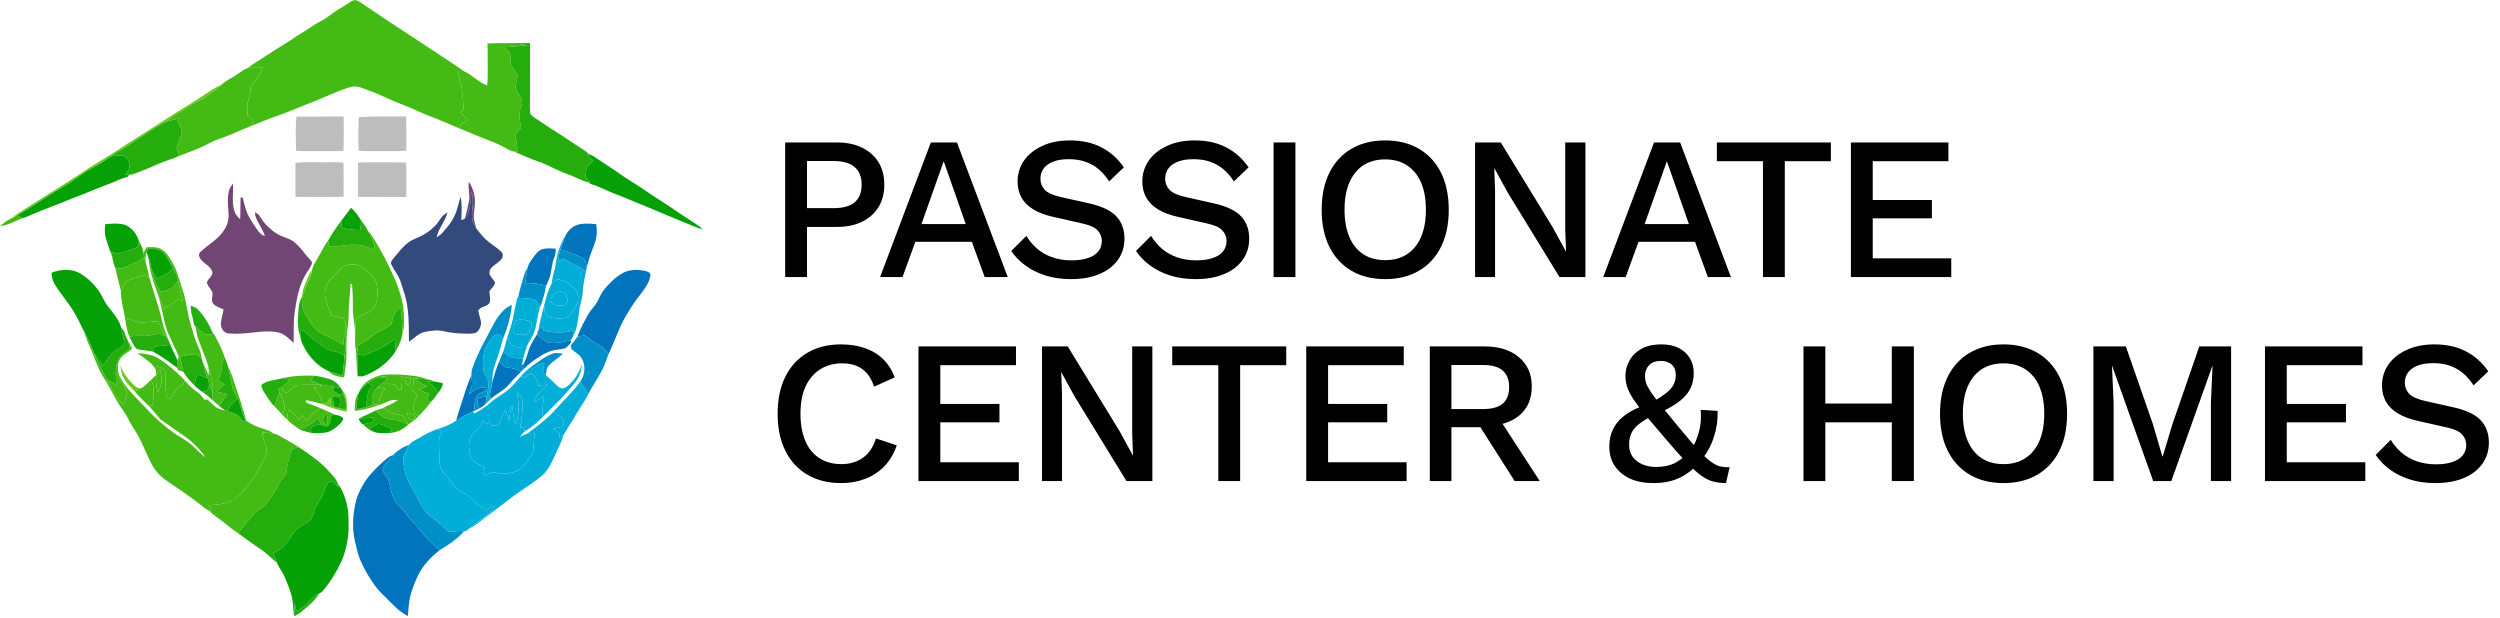 <svg width="1287" height="318" viewBox="0 0 1287 318" fill="none" xmlns="http://www.w3.org/2000/svg">
<g clip-path="url(#clip0_5453_35602)">
<path d="M178.976 1.883C180.12 1.172 181.242 0.35 182.57 0C184.481 0.211 185.997 1.555 187.547 2.583C203.018 13.082 218.783 23.142 234.309 33.552C235.747 34.496 237.175 35.463 238.536 36.513C237.608 36.513 236.681 36.557 235.758 36.601C236.07 38.751 236.536 40.873 237.114 42.973C238.325 47.317 238.142 51.872 238.791 56.31C238.18 56.788 237.575 57.271 236.969 57.749C238.241 59.099 239.514 60.454 240.775 61.821C239.419 62.71 238.069 63.604 236.719 64.493C236.675 65.043 236.642 65.587 236.608 66.137C231.426 63.976 226.304 61.665 221.032 59.715C217.327 58.332 213.811 56.499 210.145 55.038C206.067 53.4 201.968 51.828 197.996 49.95C195.424 48.733 192.791 47.667 190.13 46.678C188.092 45.928 186.092 45.012 183.942 44.612C182.109 44.284 180.27 44.806 178.537 45.373C173.16 47.228 167.994 49.622 162.739 51.8C156.745 54.072 150.874 56.655 144.869 58.888C139.353 60.577 134.131 63.032 128.743 65.059C129.493 64.248 130.193 63.398 130.904 62.554C129.743 61.482 128.593 60.399 127.465 59.288C127.426 57.843 127.276 56.399 127.254 54.949C127.198 52.833 128.309 50.928 128.637 48.872C128.937 47.311 128.815 45.673 129.287 44.145C129.97 42.928 131.065 42.017 131.937 40.945C133.453 39.201 134.325 37.029 135.248 34.935C132.726 34.402 130.109 34.396 127.598 35.007C129.437 33.424 131.526 32.174 133.581 30.896C138.953 27.347 144.435 23.964 149.89 20.548C153.223 18.076 156.912 16.154 160.3 13.76C163.272 11.654 166.744 10.354 169.588 8.049C172.516 5.699 175.871 3.977 178.976 1.883Z" fill="#44BA14"/>
<path d="M104.933 48.983C107.8 47.161 110.516 45.039 113.727 43.834C110.055 46.689 106.627 50.022 102.295 51.866C99.095 53.322 96.384 55.616 93.296 57.277C90.229 58.921 87.435 60.993 84.608 63.015C82.108 64.359 79.636 65.776 77.309 67.409C74.026 69.731 70.493 71.664 67.249 74.042C63.91 76.497 60.06 78.147 56.755 80.658C53.928 82.719 51.028 84.691 47.901 86.274C44.084 88.273 40.574 90.779 37.08 93.278C33.364 95.962 29.208 97.945 25.387 100.461C19.943 104.127 14.332 107.532 8.766 111.01C7.894 111.46 6.994 111.86 6.105 112.287C8.572 110.038 11.577 108.538 14.299 106.649C23.259 100.983 32.241 95.35 41.151 89.607C46.184 86.029 51.567 82.996 56.778 79.702C59.994 77.763 63.049 75.58 66.21 73.564C74.437 68.52 82.475 63.176 90.629 58.021C95.468 55.127 100.189 52.039 104.933 48.983Z" fill="#68C91C"/>
<path d="M75.564 127.275C78.052 127.286 80.752 126.93 82.991 128.275C85.49 129.613 86.957 132.147 88.374 134.491C89.984 137.146 91.184 140.029 92.04 143.012C93.067 146.567 94.445 150.017 95.245 153.639C96.289 158.082 96.8 162.649 98.161 167.015C99.25 170.487 100.083 174.053 101.566 177.391C102.327 179.175 103.211 180.941 103.577 182.863C103.661 183.452 103.755 184.046 103.861 184.635C102.766 183.596 101.583 182.152 99.9 182.369C97.628 182.519 95.417 183.085 93.184 183.485C93.167 184.307 93.151 185.141 93.167 185.974C92.812 185.157 92.423 184.368 92.051 183.568C91.162 181.635 90.401 179.647 89.423 177.752C88.179 175.153 86.901 172.559 85.907 169.848C84.635 166.365 84.152 162.671 83.252 159.093C82.691 156.871 82.196 154.638 81.602 152.428C82.624 154.622 83.557 156.855 84.246 159.177C86.851 157.649 89.373 155.977 91.651 153.988C92.512 154.366 93.379 154.755 94.24 155.144C93.201 151.661 92.434 148.106 91.734 144.54C91.273 142.206 90.384 139.979 89.085 137.99C87.868 136.102 86.868 134.085 85.724 132.152C84.718 130.43 83.13 128.975 81.163 128.475C79.458 128.069 77.691 128.158 75.958 128.13C75.764 128.708 75.575 129.291 75.392 129.88C74.747 131.674 74.764 133.613 75.119 135.468C74.781 134.335 74.397 133.219 74.108 132.069C74.014 131.435 73.925 130.797 73.842 130.163C74.331 129.152 74.964 128.225 75.564 127.275Z" fill="#44BA14"/>
<path d="M177.369 136.812C179.224 136.079 181.279 135.995 183.24 136.218C185.518 136.451 187.206 138.145 188.851 139.567C190.773 141.356 193.039 143.111 193.767 145.761C194.445 148.344 194.478 151.066 194.183 153.71C193.9 156.221 192.561 158.565 190.617 160.159C188.651 161.731 185.968 162.004 183.985 163.537C183.057 164.637 183.074 166.198 182.979 167.564C182.918 171.364 183.39 175.163 183.19 178.968C183.146 179.218 183.062 179.724 183.018 179.974C182.513 176.608 182.818 173.197 182.674 169.808C182.563 165.914 181.535 162.093 181.64 158.182C181.702 154.149 181.579 150.122 181.168 146.111C180.996 146.111 180.652 146.105 180.485 146.105C180.252 151.621 179.391 157.104 179.48 162.637C179.524 166.17 178.63 169.619 178.474 173.136C178.285 177.191 178.491 181.257 178.274 185.312C178.046 188.312 177.491 191.278 177.18 194.272C174.225 194.028 171.153 193.311 169.058 191.062C171.447 191.923 173.902 192.589 176.347 193.278C176.724 189.939 176.98 186.595 177.408 183.262C178.03 178.924 178.08 174.536 177.974 170.164C177.946 168.103 178.257 165.675 176.847 163.987C175.019 163.126 172.903 163.198 171.058 162.381C170.269 161.581 169.914 160.487 169.503 159.476C168.764 157.404 167.986 155.343 167.492 153.199C166.981 151.027 167.442 148.755 168.247 146.716C169.242 144.195 171.497 142.55 173.241 140.589C174.547 139.267 175.647 137.623 177.369 136.812Z" fill="#44BA14"/>
<path d="M156.694 147.256C157.827 144.467 158.782 141.54 160.649 139.129C160.443 140.745 160.132 142.384 159.266 143.795C157.494 146.728 156.655 150.078 155.455 153.261L155.477 152.716C155.522 150.833 155.994 148.994 156.694 147.256Z" fill="#68C91C"/>
<path d="M66.698 144.089C69.304 143.072 72.009 142.35 74.614 141.328C75.242 141.884 75.87 142.434 76.503 142.989C76.492 142.261 76.469 141.545 76.436 140.828C78.347 148.988 81.647 156.765 83.363 164.987C84.091 168.625 85.624 172.025 86.913 175.491C86.385 174.691 85.819 173.924 85.269 173.152C83.891 170.58 82.813 167.858 81.33 165.348C78.391 165.592 75.453 165.948 72.503 165.964C69.593 166.031 67.115 164.281 64.371 163.576C63.471 158.948 62.238 154.354 62.193 149.605C63.327 147.55 64.31 144.967 66.698 144.089Z" fill="#44BA14"/>
<path d="M43.488 171.064C45.51 174.553 46.866 178.364 48.599 181.997C50.099 186.679 52.815 190.812 54.826 195.278C57.164 199.995 59.898 204.572 63.564 208.388C64.258 206.472 65.119 204.566 65.28 202.516C65.347 201.344 64.691 200.306 64.153 199.322C62.636 196.773 60.97 194.312 59.614 191.673C59.653 189.368 59.942 186.99 60.947 184.896C62.181 182.447 64.803 181.286 66.736 179.502C66.897 178.236 66.425 177.008 66.052 175.825C66.741 177.042 67.658 178.186 67.963 179.586C66.486 180.963 64.647 181.885 63.147 183.241C59.675 186.313 60.103 191.745 62.492 195.351C65.125 199.811 68.791 203.511 72.363 207.216C75.485 210.404 78.484 213.732 81.812 216.72C84.15 218.809 86.594 220.781 89.133 222.625C92.477 225.058 96.332 226.78 99.349 229.658C101.432 231.652 103.42 233.757 105.776 235.441C103.787 232.33 101.16 229.702 98.438 227.236C95.771 224.82 92.605 223.07 89.733 220.931C87.4 219.209 85.045 217.515 82.606 215.943C80.506 213.404 78.451 210.821 76.118 208.499C76.94 208.627 77.768 208.766 78.595 208.91C78.823 205.866 79.201 202.828 79.079 199.772C79.062 198.267 78.379 196.906 77.707 195.601C78.595 194.728 79.507 193.873 80.423 193.029C80.273 196.023 80.251 199.084 81.34 201.928C82.167 200.206 82.962 198.422 83.123 196.5C83.384 194.317 82.878 192.151 82.351 190.051C81.862 190.884 81.379 191.723 80.895 192.562C80.834 191.151 80.767 189.751 80.717 188.346C82.151 189.046 83.889 189.496 84.856 190.862C85.645 192.518 85.206 194.417 85.172 196.178C84.889 199.306 85.467 202.411 86.145 205.449C86.856 205.144 87.656 204.944 88.239 204.405C89.472 202.872 90.083 200.817 91.777 199.678C93.177 198.689 94.705 197.684 95.177 195.928C96.91 197.934 98.738 199.889 100.948 201.378C102.693 202.528 104.143 204.055 105.231 205.838C105.726 205.761 106.215 205.677 106.715 205.605C108.264 207.033 109.742 208.566 111.475 209.782C112.742 210.704 114.325 210.938 115.819 211.277C116.258 211.382 116.702 211.499 117.147 211.615C118.985 212.154 120.846 212.743 122.463 213.793C123.685 214.598 124.385 215.932 125.162 217.126C125.573 216.865 125.985 216.598 126.401 216.343L126.74 216.598C127.979 217.481 129.323 218.209 130.684 218.892C133.961 220.576 137.817 220.92 140.844 223.131C138.944 222.87 137.033 222.759 135.128 222.631C135 224.675 135.656 226.625 136.578 228.425C138.044 231.285 137.061 234.657 135.572 237.296C134.161 239.735 132.762 242.184 131.456 244.684C129.879 247.506 127.39 249.656 125.523 252.272C123.429 255.222 120.435 257.505 117.013 258.666C113.975 259.688 110.747 259.866 107.576 260.121C107.992 261.21 108.403 262.304 108.803 263.404C108.525 263.282 107.959 263.037 107.681 262.915C105.609 261.988 103.981 260.36 102.182 259.027C97.31 255.322 92.288 251.811 87.178 248.445C83.784 246.206 80.584 243.473 78.601 239.868C75.107 233.607 72.952 226.653 68.908 220.692C66.93 217.92 65.791 214.66 63.775 211.921C60.836 207.86 58.514 203.411 56.137 199.011C54.593 196.156 52.687 193.506 51.271 190.579C49.321 186.64 48.088 182.397 46.221 178.425C45.105 176.053 44.127 173.609 43.488 171.064Z" fill="#44BA14"/>
<path d="M103.967 185.045C104.983 187.867 106.228 190.605 107.5 193.327C107.472 191.872 107.444 190.417 107.311 188.967C108.522 193.294 109.983 197.721 109.466 202.282C108.733 200.771 108.061 199.221 107.661 197.582C107.444 196.616 107.216 195.66 106.944 194.71C105.761 191.55 104.545 188.383 103.967 185.045Z" fill="#44BA14"/>
<path d="M61.916 188.184C63.138 190.894 64.521 193.577 66.604 195.749C68.326 197.527 69.965 200.216 72.832 199.821C71.698 200.454 70.526 201.01 69.365 201.588C67.282 199.316 64.988 197.149 63.566 194.377C62.56 192.461 62.266 190.289 61.916 188.184Z" fill="#68C91C"/>
<path d="M196.663 193.051C202.24 192.396 207.895 192.835 213.45 193.562C216 193.89 218.472 194.629 220.911 195.434L220.472 195.373C218.461 195.09 216.433 195.029 214.411 194.957C213.839 194.923 213.273 194.895 212.706 194.873C212.973 196.979 212.589 199.067 212.478 201.167C213.189 201.967 214.128 202.528 214.995 203.156C213.489 205.916 212.35 209.172 213.289 212.321C213.584 213.338 214.739 213.621 215.545 214.132C215.161 214.543 214.789 214.954 214.422 215.382C213.189 213.949 211.606 212.877 209.74 212.505C209.901 213.454 209.912 214.482 210.395 215.349C211.334 215.849 212.412 215.988 213.456 216.121C212.373 216.971 211.262 217.782 210.14 218.571C209.151 216.971 208.512 215.015 206.984 213.843C205.157 213.266 203.168 213.377 201.402 212.593C199.924 211.938 198.63 210.949 197.308 210.033C198.863 209.099 200.546 208.422 202.168 207.622C203.046 207.155 203.89 206.627 204.74 206.105C202.835 205.472 200.924 206.1 199.208 206.95C193.897 209.127 188.337 210.91 182.609 211.494C182.887 208.483 182.398 204.944 184.554 202.506C183.898 205.161 183.604 207.888 183.454 210.621C185.109 210.355 186.77 210.083 188.386 209.61C189.459 209.266 190.508 208.872 191.592 208.549C192.725 208.311 193.88 208.144 195.03 207.966C195.225 205.055 196.447 202.384 198.252 200.128C196.958 199.873 195.675 199.617 194.386 199.351C195.075 198.778 195.786 198.24 196.497 197.695C198.73 197.678 201.041 197.362 203.218 198.006C203.996 198.789 204.568 199.762 205.185 200.678C205.657 200.678 206.123 200.678 206.601 200.678C206.884 198.367 207.029 196.04 207.057 193.707C203.135 193.429 199.158 193.307 195.291 194.14C193.019 194.668 190.936 195.834 189.114 197.267C187.681 198.517 186.342 199.878 185.12 201.339C187.026 196.679 191.942 194.007 196.663 193.051ZM208.456 194.323C208.451 195.979 209.062 197.484 210.367 198.539C210.978 197.273 211.323 195.906 211.384 194.507C210.406 194.434 209.429 194.373 208.456 194.323Z" fill="#44BA14"/>
<path d="M147.5 202.066C149.738 201.099 150.977 198.311 153.616 198.2C157.387 197.95 161.181 198.3 164.953 197.961C164.959 198.266 164.97 198.878 164.976 199.183C163.77 199.261 162.57 199.339 161.37 199.427C162.481 200.838 163.687 202.183 164.687 203.683C165.575 204.938 165.659 206.521 165.898 207.988C163.126 207.277 160.37 206.516 157.554 205.982C157.604 206.327 157.699 207.01 157.749 207.354C160.27 208.249 162.781 209.193 165.253 210.232C162.176 211.693 159.565 213.954 157.737 216.831C157.043 215.748 156.343 214.67 155.632 213.598C155.016 214.537 154.404 215.487 153.793 216.431C152.594 214.065 150.772 212.087 148.472 210.754C148.2 212.465 147.939 214.181 147.811 215.909C146.828 215.065 145.9 214.154 145.044 213.187C145.489 212.57 145.972 211.97 146.322 211.293C146.916 208.126 145.7 204.966 143.917 202.388C143.706 201.688 143.495 200.988 143.289 200.294C143.778 200.027 144.267 199.761 144.756 199.489C145.628 200.333 146.044 202.216 147.5 202.066Z" fill="#44BA14"/>
<path d="M175.17 199.379C176.258 200.712 177.342 202.106 177.897 203.756C178.803 206.384 178.647 209.211 178.519 211.939C174.198 211.078 169.881 209.917 165.898 207.989C166.709 207.761 167.52 207.539 168.337 207.317C168.887 206.461 169.431 205.606 169.981 204.751C170.07 206.084 170.159 207.411 170.237 208.745C170.753 208.933 171.27 209.122 171.787 209.311C172.625 209.594 173.464 209.872 174.32 210.122C175.636 210.439 176.975 210.644 178.314 210.866C178.264 208.006 177.814 205.139 176.636 202.512C176.242 201.579 175.831 200.651 175.375 199.751L175.17 199.379Z" fill="#68C91C"/>
<path d="M250.945 22.299L251.356 22.321C258.061 22.988 264.899 21.799 271.509 23.399C267.432 23.743 263.338 23.96 259.261 24.31C260.372 25.182 261.733 25.882 262.444 27.143C262.91 29.02 262.577 30.981 262.933 32.875C263.538 35.147 265.877 36.547 266.36 38.869C266.343 40.947 265.227 42.897 265.499 44.996C265.932 47.574 268.015 49.446 268.81 51.879C268.81 53.712 267.954 55.401 267.599 57.173C266.927 60.033 267.738 62.933 268.282 65.738C267.065 67.16 265.11 68.588 265.554 70.71C265.91 73.171 266.41 75.626 266.288 78.131C265.893 78.109 265.116 78.059 264.721 78.037C263.171 77.915 261.844 77.02 260.499 76.332C255.844 73.643 250.706 72.004 245.773 69.932C242.724 68.655 239.663 67.405 236.608 66.138C236.641 65.588 236.674 65.044 236.719 64.494C238.069 63.605 239.419 62.711 240.774 61.822C239.513 60.456 238.241 59.1 236.969 57.75C237.574 57.273 238.18 56.789 238.791 56.312C238.141 51.873 238.324 47.318 237.113 42.974C236.536 40.874 236.069 38.752 235.758 36.603C236.68 36.558 237.608 36.514 238.535 36.514C242.974 38.403 246.207 42.363 250.778 43.969C251.062 41.674 251.128 39.369 251.089 37.064C251.006 32.142 251.173 27.215 250.945 22.299Z" fill="#44BA14"/>
<path d="M127.597 35.009C130.108 34.398 132.724 34.403 135.246 34.936C134.324 37.031 133.452 39.203 131.935 40.947C131.063 42.019 129.969 42.93 129.286 44.146C128.814 45.674 128.936 47.313 128.636 48.874C128.308 50.929 127.197 52.834 127.253 54.951C127.275 56.401 127.425 57.845 127.464 59.289C128.591 60.4 129.741 61.483 130.902 62.556C130.191 63.4 129.491 64.25 128.741 65.061C125.519 66.483 122.214 67.716 118.998 69.16C115.121 70.904 110.899 71.838 107.21 74.01C105.25 75.076 103.216 76.01 101.122 76.787C98.2 77.865 95.395 79.22 92.434 80.192C91.834 78.915 90.79 77.643 90.979 76.148C91.451 73.326 93.223 70.882 93.573 68.033C93.567 65.938 92.268 64.144 91.379 62.328C91.762 61.872 92.151 61.417 92.54 60.961C89.857 61.472 87.168 62.044 84.607 63.017C87.435 60.995 90.229 58.922 93.295 57.278C96.384 55.617 99.095 53.323 102.294 51.868C106.627 50.023 110.055 46.691 113.726 43.835C116.298 41.458 119.57 40.08 122.398 38.058C124.064 36.942 125.658 35.631 127.597 35.009Z" fill="#44BA14"/>
<path d="M6.105 112.289C6.994 111.862 7.894 111.462 8.766 111.012C9.799 111.456 10.844 111.889 11.916 112.239C7.972 113.545 4.389 115.956 0.189 116.4C1.884 114.672 3.933 113.334 6.105 112.289Z" fill="#44BA14"/>
<path d="M192.646 128.508C193.079 124.831 190.857 121.798 189.341 118.676C190.28 119.753 191.174 120.87 191.946 122.081C196.173 128.797 199.823 135.863 203.017 143.123C204.795 146.95 206.039 151 207.05 155.088C208.011 159.016 207.966 163.082 207.961 167.098C207.966 168.454 207.683 169.792 207.233 171.075C206.933 166.754 206.978 162.404 206.261 158.121C204.995 159.227 203.584 160.31 202.928 161.91C202.223 163.565 201.862 165.337 201.439 167.076C199.062 168.62 196.579 169.987 194.09 171.342C191.629 172.647 189.774 174.836 187.291 176.097C186.291 176.658 185.225 177.136 184.358 177.897C183.919 179.263 183.925 180.713 183.891 182.135C183.952 185.968 184.419 189.801 184.141 193.64C184.13 193.851 184.108 194.278 184.091 194.489C183.586 189.329 183.536 184.141 183.191 178.969C183.391 175.164 182.919 171.364 182.98 167.565C183.075 166.198 183.058 164.637 183.986 163.537C185.969 162.004 188.652 161.732 190.618 160.16C192.563 158.566 193.901 156.222 194.185 153.711C194.479 151.067 194.446 148.345 193.768 145.762C193.04 143.112 190.774 141.357 188.852 139.568C187.208 138.146 185.519 136.452 183.241 136.218C181.281 135.996 179.225 136.079 177.37 136.813C175.648 137.624 174.548 139.268 173.243 140.59C171.498 142.551 169.243 144.195 168.249 146.717C167.443 148.756 166.982 151.028 167.493 153.2C167.988 155.344 168.765 157.405 169.504 159.477C169.915 160.488 170.271 161.582 171.059 162.382C172.904 163.199 175.02 163.126 176.848 163.987C178.259 165.676 177.948 168.104 177.975 170.164C177.303 172.575 176.826 175.036 176.67 177.536C174.292 176.064 171.898 174.603 169.343 173.464C167.254 172.503 165.01 171.731 163.277 170.164C161.322 168.392 159.905 166.132 158.511 163.921C157.505 162.26 156.417 160.599 155.911 158.699C155.445 156.927 155.372 155.077 155.456 153.261C156.656 150.078 157.494 146.728 159.266 143.795C160.133 142.384 160.444 140.746 160.65 139.129C160.883 137.124 162.077 135.435 163.066 133.73C165.082 130.458 166.554 126.858 168.926 123.803C169.076 124.897 168.932 126.242 169.904 127.008C171.498 127.147 173.087 126.853 174.659 126.63C177.637 126.147 180.653 125.925 183.664 126.019C186.83 126.081 189.635 127.73 192.646 128.508Z" fill="#44BA14"/>
<path d="M74.108 132.07C74.397 133.22 74.78 134.337 75.119 135.47C75.625 137.236 76.097 139.02 76.436 140.83C76.469 141.547 76.491 142.264 76.502 142.991C75.869 142.436 75.242 141.886 74.614 141.33C72.008 142.352 69.303 143.075 66.698 144.091C64.309 144.969 63.326 147.552 62.193 149.607C61.76 147.352 61.06 145.163 60.504 142.936C60.127 141.414 59.827 139.875 59.46 138.353C59.421 138.181 59.338 137.836 59.299 137.659C60.354 137.942 61.46 138.581 62.576 138.192C64.976 137.375 67.204 136.142 69.576 135.248C71.336 134.603 72.969 133.587 74.108 132.07Z" fill="#44BA14"/>
<path d="M76.242 132.002C77.142 134.129 77.598 136.407 78.042 138.662C78.631 142.795 80.403 146.606 82.619 150.1C84.408 149.783 86.391 149.706 87.869 148.517C89.324 147.367 90.496 145.912 91.735 144.539C92.435 148.106 93.201 151.661 94.24 155.144C93.379 154.755 92.513 154.366 91.652 153.988C89.374 155.977 86.852 157.649 84.247 159.177C83.558 156.855 82.625 154.622 81.603 152.427C80.208 148.75 78.947 145.017 77.909 141.223C77.064 138.201 76.798 135.074 76.242 132.002Z" fill="#44BA14"/>
<path d="M64.371 163.576C67.115 164.282 69.593 166.031 72.504 165.965C75.453 165.948 78.392 165.593 81.33 165.348C82.814 167.859 83.891 170.581 85.269 173.153C84.047 172.447 82.702 171.62 81.23 171.886C78.892 172.203 76.614 173.003 74.225 172.953C71.692 172.914 69.148 172.853 66.638 173.247C65.249 170.198 64.793 166.865 64.371 163.576Z" fill="#44BA14"/>
<path d="M100.75 168.287C102.322 169.637 103.833 171.142 105.694 172.098C107.027 172.448 108.41 171.987 109.755 171.892C110.41 171.72 110.488 172.737 110.843 173.103C112.599 176.742 114.643 180.291 115.732 184.213C113.987 185.713 114.576 188.152 114.143 190.157C113.715 192.201 112.915 194.151 112.36 196.167C113.51 196.789 114.665 197.412 115.826 198.023C114.187 198.889 112.743 200.084 111.704 201.628C113.476 202.078 115.259 202.483 117.043 202.894C115.715 204.966 114.237 206.938 112.671 208.833C111.449 207.833 110.277 206.766 109.121 205.694C109.249 204.555 109.377 203.422 109.466 202.283C109.982 197.723 108.521 193.295 107.31 188.968C106.572 186.174 105.555 183.458 104.433 180.797C102.872 176.742 101.033 172.676 100.75 168.287Z" fill="#44BA14"/>
<path d="M70.781 181.805C73.859 181.899 76.931 182.41 79.808 183.532C83.896 185.654 87.429 188.648 90.885 191.654C92.379 193.015 93.806 194.442 95.178 195.931C94.706 197.686 93.179 198.692 91.779 199.68C90.085 200.819 89.474 202.875 88.24 204.408C87.657 204.947 86.857 205.147 86.146 205.452C85.469 202.413 84.891 199.308 85.174 196.181C85.207 194.42 85.646 192.52 84.857 190.865C83.891 189.498 82.152 189.048 80.719 188.348C80.769 189.754 80.836 191.154 80.897 192.565C81.38 191.726 81.863 190.887 82.352 190.054C82.88 192.154 83.385 194.32 83.124 196.503C82.963 198.425 82.169 200.208 81.341 201.93C80.252 199.086 80.275 196.025 80.425 193.031C80.402 191.787 80.419 190.426 79.664 189.365C78.297 187.404 76.408 185.871 74.47 184.504C73.22 183.632 71.992 182.732 70.781 181.805Z" fill="#44BA14"/>
<path d="M92.051 183.57C92.424 184.37 92.812 185.159 93.168 185.976C93.585 187.787 93.918 189.614 94.357 191.419C93.34 191.081 92.323 190.736 91.312 190.397C91.357 190.192 91.446 189.781 91.496 189.575C91.513 188.198 91.412 186.82 91.324 185.448C91.546 184.815 91.796 184.192 92.051 183.57Z" fill="#44BA14"/>
<path d="M117.543 189.148C119.371 192.259 120.143 195.82 121.348 199.186C123.37 204.919 125.192 210.724 126.742 216.601L126.403 216.345C124.414 212.868 123.931 208.824 122.504 205.13C121.437 203.097 119.959 201.219 119.548 198.908C118.926 195.648 118.16 192.415 117.543 189.148Z" fill="#44BA14"/>
<path d="M59.839 198.14C59.728 195.984 59.644 193.829 59.617 191.674C60.972 194.312 62.638 196.773 64.155 199.323C64.694 200.306 65.349 201.345 65.282 202.517C65.121 204.567 64.26 206.472 63.566 208.389C59.9 204.572 57.167 199.995 54.828 195.279C56.495 196.24 58.167 197.184 59.839 198.14Z" fill="#44BA14"/>
<path d="M145.8 194.607C150.938 193.379 156.266 193.302 161.521 193.385C161.093 194.157 160.671 194.935 160.249 195.713C161.798 196.496 163.337 197.307 164.954 197.962C161.182 198.301 157.388 197.951 153.616 198.201C150.977 198.312 149.739 201.101 147.5 202.067C146.045 202.217 145.628 200.334 144.756 199.49C146.511 198.384 147.978 196.912 149.405 195.429C148.205 195.129 147.011 194.835 145.8 194.607Z" fill="#44BA14"/>
<path d="M195.289 194.142C199.155 193.308 203.133 193.431 207.054 193.708C207.027 196.042 206.882 198.369 206.599 200.68C206.121 200.68 205.655 200.68 205.182 200.68C204.566 199.763 203.994 198.791 203.216 198.008C201.038 197.364 198.728 197.68 196.494 197.697C197.461 196.941 198.417 196.169 199.261 195.275C198.244 194.186 196.65 194.269 195.289 194.142Z" fill="#44BA14"/>
<path d="M208.453 194.324C209.425 194.374 210.403 194.435 211.381 194.508C211.32 195.907 210.975 197.274 210.364 198.54C209.059 197.485 208.448 195.98 208.453 194.324Z" fill="#44BA14"/>
<path d="M212.704 194.873C213.271 194.895 213.838 194.923 214.41 194.956C215.615 196.951 217.737 197.939 219.848 198.684C218.487 199.417 217.143 200.161 215.793 200.906C217.465 201.439 219.131 201.978 220.803 202.522C220.459 203.761 220.115 204.994 219.77 206.238C220.509 206.422 221.242 206.611 221.987 206.805C219.97 209.36 217.948 211.921 215.543 214.132C214.737 213.621 213.582 213.338 213.288 212.321C212.349 209.171 213.488 205.916 214.993 203.155C214.126 202.528 213.188 201.967 212.477 201.167C212.588 199.067 212.971 196.978 212.704 194.873Z" fill="#44BA14"/>
<path d="M72.832 199.823C74.681 198.701 76.148 197.079 77.709 195.602C78.381 196.907 79.064 198.268 79.081 199.773C79.203 202.829 78.825 205.867 78.597 208.911C77.77 208.767 76.942 208.628 76.12 208.5C73.77 206.289 71.515 203.99 69.365 201.59C70.526 201.012 71.698 200.457 72.832 199.823Z" fill="#44BA14"/>
<path d="M164.956 197.963C167.45 198.524 170 198.741 172.511 199.202C172.022 199.724 171.533 200.246 171.05 200.774C172.311 201.612 173.572 202.451 174.855 203.262C174.894 203.568 174.972 204.179 175.01 204.484C173.777 204.418 172.555 204.362 171.327 204.312C171.455 205.979 171.6 207.645 171.789 209.312C171.272 209.123 170.755 208.934 170.239 208.745C170.161 207.412 170.072 206.084 169.983 204.751C169.433 205.606 168.889 206.462 168.339 207.317C167.522 207.54 166.711 207.762 165.9 207.99C165.661 206.523 165.578 204.94 164.689 203.684C163.689 202.185 162.484 200.84 161.373 199.429C162.573 199.341 163.773 199.263 164.978 199.185C164.973 198.879 164.962 198.268 164.956 197.963Z" fill="#44BA14"/>
<path d="M191.74 203.49C192.068 201.829 193.168 200.468 194.385 199.352C195.673 199.618 196.956 199.874 198.251 200.129C196.445 202.385 195.223 205.056 195.029 207.967C193.879 208.145 192.724 208.312 191.59 208.551C191.54 206.862 191.402 205.156 191.74 203.49Z" fill="#44BA14"/>
<path d="M143.917 202.391C145.7 204.968 146.916 208.129 146.322 211.295C145.972 211.973 145.489 212.573 145.044 213.189C143.767 211.69 142.422 210.245 140.973 208.912C141.173 208.784 141.573 208.534 141.767 208.412C141.939 206.24 142.834 204.246 143.917 202.391Z" fill="#44BA14"/>
<path d="M157.739 216.834C159.567 213.956 162.178 211.695 165.255 210.234C167.688 211.39 170.216 212.345 172.61 213.59C171.943 213.634 171.288 213.684 170.632 213.751C170.249 215.462 170.11 217.3 169.193 218.833C168.188 220.111 166.516 218.95 165.261 218.783C164.783 217.65 164.294 216.528 163.8 215.412C161.055 217.972 157.711 219.728 154.212 221.028C152.045 219.367 149.579 218.033 147.812 215.912C147.94 214.184 148.201 212.467 148.474 210.757C150.773 212.09 152.595 214.067 153.795 216.434C154.406 215.489 155.017 214.539 155.634 213.601C156.345 214.673 157.045 215.75 157.739 216.834ZM166.233 216.406C166.199 217.578 167.455 218.028 168.171 218.728C169.127 216.689 168.721 214.484 167.977 212.462C167.205 213.662 166.088 214.873 166.233 216.406Z" fill="#44BA14"/>
<path d="M193.385 211.294C194.685 210.855 195.996 210.444 197.307 210.033C198.629 210.95 199.923 211.939 201.401 212.594C203.167 213.377 205.156 213.266 206.983 213.844C208.511 215.016 209.15 216.971 210.138 218.571C208.766 217.81 207.378 217.032 205.844 216.671C203.361 216.016 200.739 216.049 198.301 215.233C196.334 214.394 194.935 212.694 193.385 211.294Z" fill="#44BA14"/>
<path d="M209.738 212.504C211.605 212.876 213.188 213.948 214.421 215.381C214.177 215.565 213.693 215.931 213.455 216.12C212.41 215.987 211.333 215.848 210.394 215.348C209.91 214.481 209.899 213.454 209.738 212.504Z" fill="#44BA14"/>
<path d="M135.129 222.633C137.034 222.761 138.945 222.872 140.845 223.133C142.367 223.505 143.744 224.288 145.1 225.055C147.927 226.721 150.866 228.21 153.571 230.082C152.466 230.515 151.305 230.854 150.31 231.521C149.394 233.043 149.116 234.843 148.633 236.531C147.905 239.159 147.483 241.858 147.233 244.569C145.533 245.869 144.128 247.53 143.378 249.558C141.967 252.868 139.639 255.646 137.689 258.634C135.984 261.323 132.612 262.123 130.651 264.556C127.991 267.883 124.974 270.933 122.691 274.555C118.83 272.249 115.675 269.005 111.965 266.495C110.426 265.445 108.97 264.267 107.682 262.917C107.959 263.039 108.526 263.284 108.804 263.406C108.404 262.306 107.993 261.212 107.576 260.123C110.748 259.868 113.975 259.69 117.014 258.668C120.436 257.507 123.43 255.224 125.524 252.274C127.391 249.658 129.879 247.508 131.457 244.686C132.762 242.186 134.162 239.736 135.573 237.298C137.062 234.659 138.045 231.287 136.578 228.427C135.656 226.627 135.001 224.677 135.129 222.633Z" fill="#44BA14"/>
<path d="M251.357 22.32C258.523 22.02 265.695 22.198 272.866 22.226C272.822 31.803 272.855 41.374 272.833 50.95C272.855 53.339 272.633 55.75 272.977 58.127C273.183 59.438 274.521 60.05 275.471 60.783C279.199 63.133 282.765 65.732 286.526 68.032C289.948 70.132 293.203 72.481 296.58 74.642C298.897 76.198 301.396 77.536 303.424 79.486C303.146 79.492 302.596 79.492 302.324 79.492C303.318 80.636 304.379 81.725 305.462 82.797C304.324 83.852 303.046 84.819 302.202 86.141C301.513 87.819 301.574 89.68 301.391 91.457C302.285 92.179 303.179 92.907 304.068 93.646C303.818 93.674 303.324 93.724 303.079 93.751C301.257 93.779 299.63 92.785 297.997 92.107C294.053 90.157 289.792 88.98 285.865 87.008C283.004 85.602 280.16 84.141 277.132 83.13C272.883 81.719 268.8 79.87 264.723 78.036C265.117 78.059 265.895 78.109 266.289 78.131C266.411 75.626 265.911 73.17 265.556 70.709C265.111 68.587 267.067 67.16 268.283 65.738C267.739 62.932 266.928 60.033 267.6 57.172C267.956 55.4 268.811 53.711 268.811 51.878C268.017 49.445 265.934 47.573 265.5 44.996C265.228 42.896 266.345 40.946 266.361 38.868C265.878 36.547 263.539 35.147 262.934 32.875C262.578 30.98 262.912 29.02 262.445 27.142C261.734 25.881 260.373 25.181 259.262 24.309C263.339 23.959 267.433 23.742 271.511 23.398C264.9 21.798 258.062 22.987 251.357 22.32Z" fill="#24AD0D"/>
<path d="M84.61 63.016C87.171 62.044 89.86 61.472 92.543 60.961C92.154 61.416 91.765 61.872 91.382 62.327C92.27 64.144 93.57 65.938 93.576 68.032C93.226 70.882 91.454 73.326 90.982 76.148C90.793 77.642 91.837 78.915 92.437 80.192C89.754 81.403 86.966 82.353 84.183 83.297C80.283 84.808 76.528 86.675 72.606 88.136C70.606 88.858 68.656 89.93 66.479 89.98C65.79 90.002 65.101 90.013 64.412 90.024C65.412 88.497 66.962 86.98 66.718 84.997C66.49 83.103 65.674 80.848 63.657 80.253C61.391 79.598 58.985 80.081 56.758 80.659C60.063 78.148 63.913 76.498 67.251 74.043C70.495 71.665 74.028 69.732 77.311 67.41C79.639 65.777 82.111 64.361 84.61 63.016Z" fill="#24AD0D"/>
<path d="M185.82 113.377C187.115 115.055 188.37 116.782 189.342 118.676C190.859 121.798 193.081 124.831 192.647 128.509C189.637 127.731 186.831 126.081 183.665 126.02C180.654 125.926 177.638 126.148 174.66 126.631C173.088 126.853 171.5 127.148 169.905 127.009C168.933 126.242 169.078 124.898 168.928 123.804C170.911 120.287 173.188 116.932 175.644 113.727C175.699 114.838 175.755 115.949 175.816 117.065C178.91 118.143 182.182 118.487 185.448 118.36C185.659 116.704 185.865 115.043 185.82 113.377Z" fill="#24AD0D"/>
<path d="M71.573 124.27C72.662 126.086 73.523 128.058 73.845 130.163C73.928 130.797 74.017 131.435 74.111 132.069C72.973 133.585 71.34 134.602 69.579 135.246C67.207 136.14 64.979 137.374 62.579 138.19C61.463 138.579 60.357 137.94 59.302 137.657C59.341 137.835 59.424 138.179 59.463 138.351C58.619 136.285 58.019 134.13 57.719 131.919C57.602 131.18 57.48 130.452 57.363 129.719C58.952 130.147 60.624 130.674 62.274 130.213C65.285 129.463 68.123 128.169 71.067 127.197C71.251 126.225 71.434 125.253 71.573 124.27Z" fill="#24AD0D"/>
<path d="M89.086 137.99C90.386 139.979 91.275 142.206 91.736 144.54C90.497 145.912 89.325 147.367 87.87 148.517C86.392 149.706 84.409 149.783 82.62 150.1C80.404 146.606 78.632 142.795 78.043 138.662C78.787 140.334 79.787 141.873 80.793 143.395C83.92 142.229 86.936 140.618 89.086 137.99Z" fill="#24AD0D"/>
<path d="M153.695 159.227C153.85 156.961 154.295 154.683 155.478 152.717L155.456 153.261C155.372 155.078 155.444 156.927 155.911 158.699C156.417 160.599 157.505 162.26 158.511 163.921C159.905 166.132 161.322 168.393 163.277 170.165C165.01 171.731 167.254 172.503 169.343 173.464C171.898 174.603 174.292 176.064 176.67 177.536C176.825 175.037 177.303 172.576 177.975 170.165C178.081 174.537 178.031 178.925 177.409 183.263C175.72 181.847 173.648 181.086 171.498 180.73C168.443 180.253 166.021 178.236 163.599 176.486C160.577 174.375 158.2 171.459 155 169.587C154.878 170.998 154.75 172.415 154.722 173.837C152.9 169.187 153.295 164.088 153.695 159.227Z" fill="#24AD0D"/>
<path d="M98.174 157.365C99.374 157.776 100.668 158.132 101.59 159.071C105.29 162.62 107.751 167.22 109.756 171.891C108.412 171.986 107.028 172.447 105.695 172.097C103.834 171.141 102.323 169.636 100.751 168.286C100.218 167.825 99.879 167.181 99.751 166.498C99.335 164.62 99.052 162.709 98.435 160.881C98.324 159.709 98.24 158.537 98.174 157.365Z" fill="#24AD0D"/>
<path d="M202.927 161.91C203.583 160.31 204.994 159.227 206.26 158.121C206.977 162.404 206.932 166.753 207.232 171.075C206.894 174.564 205.449 177.858 203.666 180.846C203.733 178.724 203.533 176.613 203.311 174.508C201.416 175.73 199.611 177.08 197.717 178.297C195.462 179.741 192.879 180.53 190.473 181.668C189.346 182.135 188.257 182.785 187.035 182.963C185.94 182.935 184.918 182.446 183.891 182.135C183.924 180.713 183.918 179.263 184.357 177.897C185.224 177.136 186.29 176.658 187.29 176.097C189.773 174.836 191.629 172.647 194.089 171.342C196.578 169.986 199.061 168.62 201.439 167.076C201.861 165.337 202.222 163.565 202.927 161.91Z" fill="#24AD0D"/>
<path d="M62.356 168.654C63.311 169.449 63.967 170.537 64.322 171.732C64.505 172.309 64.7 172.887 64.922 173.454C65.266 174.259 65.655 175.042 66.055 175.826C66.427 177.009 66.9 178.237 66.738 179.503C64.805 181.286 62.183 182.447 60.95 184.897C59.945 186.991 59.656 189.369 59.617 191.674C59.645 193.829 59.728 195.985 59.839 198.14C58.167 197.184 56.495 196.24 54.829 195.279C52.818 190.813 50.101 186.68 48.602 181.997C49.929 184.191 51.496 186.23 53.09 188.241C54.445 186.258 55.656 184.169 57.223 182.347C58.806 180.475 61.261 179.747 63.078 178.17C63.861 177.481 64.105 176.365 63.878 175.376C63.422 173.12 62.744 170.915 62.356 168.654Z" fill="#24AD0D"/>
<path d="M81.231 171.885C82.704 171.619 84.048 172.446 85.27 173.152C85.82 173.924 86.386 174.69 86.914 175.49C87.036 175.79 87.286 176.396 87.414 176.696C87.497 176.901 87.664 177.318 87.747 177.529C85.009 177.868 82.265 178.151 79.515 178.423C79.298 179.312 79.082 180.195 78.865 181.09C76.093 180.295 73.127 180.501 70.377 179.64C69.027 178.501 68.4 176.768 67.539 175.274C67.216 174.602 66.922 173.924 66.639 173.246C69.15 172.852 71.694 172.913 74.227 172.952C76.615 173.002 78.893 172.202 81.231 171.885Z" fill="#24AD0D"/>
<path d="M93.186 183.486C95.419 183.086 97.63 182.519 99.902 182.369C101.585 182.153 102.768 183.597 103.862 184.636L103.968 185.047C104.546 188.385 105.762 191.552 106.945 194.713C105.279 194.029 103.59 193.407 101.896 192.813C100.729 194.607 100.068 196.69 100.463 198.84C98.218 196.557 95.93 194.235 94.358 191.418C93.919 189.613 93.586 187.786 93.169 185.975C93.152 185.141 93.169 184.308 93.186 183.486Z" fill="#24AD0D"/>
<path d="M115.732 184.214C115.632 184.325 115.832 184.097 115.732 184.214C116.607 186.075 117.023 187.325 117.543 189.147C118.16 192.413 118.927 195.646 119.549 198.907C119.96 201.218 121.437 203.095 122.504 205.128C120.271 206.867 118.177 208.917 117.149 211.616C116.705 211.5 116.26 211.383 115.821 211.278C114.733 210.505 113.699 209.672 112.672 208.833C114.238 206.939 115.716 204.967 117.043 202.895C115.26 202.484 113.477 202.079 111.705 201.629C112.744 200.084 114.188 198.89 115.827 198.024C114.666 197.412 113.51 196.79 112.361 196.168C112.916 194.152 113.716 192.202 114.144 190.158C114.577 188.152 113.988 185.714 115.732 184.214Z" fill="#24AD0D"/>
<path d="M160.25 195.712C160.672 194.935 161.094 194.157 161.522 193.385C164.516 193.701 167.433 194.49 170.304 195.373C172.293 196.14 174.026 197.579 175.171 199.379L175.376 199.751C174.421 199.556 173.465 199.373 172.51 199.201C169.999 198.74 167.449 198.523 164.955 197.962C163.339 197.307 161.8 196.496 160.25 195.712Z" fill="#24AD0D"/>
<path d="M189.114 197.268C190.936 195.835 193.02 194.668 195.291 194.141C196.652 194.268 198.247 194.185 199.263 195.274C198.419 196.168 197.463 196.94 196.497 197.696C195.786 198.24 195.075 198.779 194.386 199.351C193.17 200.468 192.07 201.829 191.742 203.49C191.403 205.156 191.542 206.861 191.592 208.55C190.509 208.872 189.459 209.267 188.387 209.611C188.803 207.322 188.981 205.001 189.437 202.723C189.731 201.018 190.914 199.696 191.931 198.373C190.986 198.007 190.048 197.635 189.114 197.268Z" fill="#24AD0D"/>
<path d="M139.347 196.022C141.491 195.516 143.641 195.033 145.801 194.605C147.012 194.833 148.207 195.128 149.407 195.428C147.979 196.911 146.512 198.383 144.757 199.488C144.268 199.76 143.779 200.027 143.291 200.294C143.496 200.988 143.707 201.688 143.918 202.388C142.835 204.243 141.941 206.237 141.769 208.409C141.574 208.532 141.174 208.782 140.974 208.909C139.952 207.765 138.98 206.582 138.141 205.299C136.869 203.021 134.753 200.971 134.553 198.266C135.819 196.95 137.63 196.444 139.347 196.022Z" fill="#24AD0D"/>
<path d="M214.41 194.955C216.432 195.027 218.46 195.088 220.471 195.372C221.743 195.577 222.97 196.016 224.176 196.477C222.681 196.449 221.193 196.522 219.704 196.56C222.259 197.733 224.253 199.76 225.52 202.254C224.492 203.882 223.337 205.432 221.987 206.804C221.243 206.609 220.509 206.42 219.771 206.237C220.115 204.993 220.459 203.76 220.804 202.521C219.132 201.977 217.465 201.438 215.793 200.904C217.143 200.16 218.487 199.416 219.848 198.682C217.738 197.938 215.616 196.949 214.41 194.955Z" fill="#24AD0D"/>
<path d="M107.662 197.584C108.062 199.223 108.734 200.773 109.467 202.283C109.379 203.422 109.251 204.555 109.123 205.694C107.595 204.272 105.957 202.978 104.24 201.8C105.218 201.406 106.234 201.061 107.112 200.467C107.44 199.534 107.557 198.551 107.662 197.584Z" fill="#24AD0D"/>
<path d="M176.637 202.51C177.814 205.137 178.264 208.004 178.314 210.864C176.976 210.642 175.637 210.437 174.32 210.12C175.115 208.342 175.326 206.393 175.009 204.482C174.97 204.176 174.892 203.565 174.854 203.26C175.448 203.01 176.042 202.76 176.637 202.51Z" fill="#24AD0D"/>
<path d="M184.609 215.542C187.442 213.932 190.559 212.909 193.386 211.293C194.936 212.693 196.336 214.393 198.302 215.231C200.741 216.048 203.363 216.015 205.846 216.67C207.379 217.031 208.768 217.809 210.14 218.57C207.523 221.153 204.052 222.686 200.396 222.969C200.908 222.197 201.43 221.436 201.957 220.681C199.63 219.825 197.413 218.426 194.908 218.203C192.975 218.537 191.475 219.97 189.909 221.042C188.837 220.242 187.826 219.375 186.881 218.437C188.787 218.142 190.659 217.659 192.514 217.137C192.414 216.415 192.309 215.698 192.214 214.981C189.67 215.059 187.131 215.226 184.609 215.542Z" fill="#24AD0D"/>
<path d="M166.233 216.403C166.089 214.87 167.206 213.659 167.978 212.459C168.722 214.481 169.128 216.686 168.172 218.725C167.456 218.025 166.2 217.575 166.233 216.403Z" fill="#24AD0D"/>
<path d="M154.211 221.026C157.711 219.726 161.055 217.971 163.799 215.41C164.293 216.527 164.782 217.649 165.26 218.782C163.077 218.177 160.91 219.365 159.505 220.976C159.794 221.676 160.182 222.332 160.555 222.998C158.383 222.532 156.244 221.909 154.211 221.026Z" fill="#24AD0D"/>
<path d="M150.312 231.519C151.307 230.852 152.468 230.513 153.573 230.08C159.373 233.874 165.189 237.835 169.766 243.101C171.399 245.012 173.388 246.85 174.076 249.35C174.143 249.717 174.271 250.444 174.332 250.806C173.388 249.889 172.51 248.9 171.449 248.123C170.599 247.434 169.288 247.9 168.733 248.739C167.638 250.344 167.194 252.272 166.455 254.055C165.322 257.049 162.922 259.377 161.939 262.443C161.256 264.193 160.995 266.176 159.8 267.681C157.484 269.903 154.112 270.698 151.979 273.153C150.007 275.497 148.746 278.364 146.607 280.58C144.952 282.458 142.763 283.713 140.569 284.857C141.308 286.474 141.98 288.118 142.63 289.773C140.936 288.485 139.397 287.013 137.831 285.574C135.875 283.78 133.598 282.396 131.437 280.874C128.498 278.791 125.537 276.753 122.693 274.553C124.976 270.931 127.993 267.881 130.654 264.554C132.614 262.121 135.986 261.321 137.692 258.632C139.641 255.644 141.969 252.866 143.38 249.556C144.13 247.528 145.535 245.867 147.235 244.567C147.485 241.857 147.907 239.157 148.635 236.529C149.118 234.841 149.396 233.041 150.312 231.519Z" fill="#24AD0D"/>
<path d="M160.684 307.966C161.667 306.882 162.95 306.155 164.266 305.555C162.05 309.438 158.456 312.209 155.062 314.998C153.94 315.937 152.64 316.62 151.346 317.281C151.418 314.77 151.535 312.265 151.64 309.76C151.89 311.365 152.134 312.982 152.607 314.543C155.945 313.276 158.273 310.46 160.684 307.966Z" fill="#24AD0D"/>
<path d="M152.622 60.06C160.705 59.96 168.787 60.049 176.875 59.943C177.081 65.826 176.908 71.72 176.836 77.603C173.914 77.825 170.987 77.858 168.059 77.808C162.854 77.73 157.644 77.958 152.45 77.625C152.295 71.775 152.028 65.893 152.622 60.06Z" fill="#BCBDBC"/>
<path d="M184.669 60.354C192.796 59.721 200.951 60.027 209.089 59.96C209.266 65.854 209.255 71.753 209.116 77.647C206.172 77.825 203.223 77.847 200.278 77.802C195.068 77.73 189.857 77.953 184.652 77.658C184.447 71.892 184.43 66.115 184.669 60.354Z" fill="#BCBDBC"/>
<path d="M152.119 83.785C157.052 83.324 162.007 83.596 166.95 83.535C170.239 83.491 173.533 83.463 176.816 83.713C176.905 89.585 176.944 95.462 176.844 101.333C168.6 101.405 160.357 101.433 152.113 101.333C152.152 95.484 152.141 89.635 152.119 83.785Z" fill="#BCBDBC"/>
<path d="M184.33 83.758C187.785 83.453 191.257 83.503 194.723 83.547C199.517 83.614 204.316 83.442 209.105 83.708C209.266 89.596 209.288 95.484 209.099 101.373C200.839 101.345 192.579 101.323 184.324 101.356C184.374 95.49 184.363 89.624 184.33 83.758Z" fill="#BCBDBC"/>
<path d="M302.324 79.492C302.596 79.492 303.146 79.492 303.424 79.486C304.263 79.62 304.979 80.12 305.707 80.542C309.423 82.919 313.012 85.486 316.728 87.863C319.505 89.691 322.138 91.729 325.01 93.418C330.298 96.601 335.209 100.362 340.497 103.545C346.024 107.039 351.285 110.933 356.851 114.371C358.634 115.477 360.328 116.738 361.917 118.115C358.412 117.271 355.196 115.61 351.852 114.332C341.147 109.833 330.41 105.422 319.683 100.989C315.3 99.445 311.123 97.395 306.834 95.618C305.596 95.001 303.818 95.073 303.079 93.751C303.324 93.724 303.818 93.674 304.068 93.646C303.179 92.907 302.285 92.179 301.391 91.457C301.574 89.68 301.513 87.819 302.202 86.141C303.046 84.819 304.324 83.853 305.462 82.797C304.379 81.725 303.318 80.636 302.324 79.492Z" fill="#06A107"/>
<path d="M56.757 80.658C58.984 80.08 61.389 79.597 63.656 80.252C65.672 80.847 66.489 83.102 66.717 84.996C66.961 86.979 65.411 88.496 64.411 90.023C65.1 90.012 65.789 90.001 66.478 89.979C66.317 90.218 65.983 90.695 65.817 90.934C62.784 91.734 59.973 93.123 57.09 94.317C50.33 96.717 43.814 99.733 37.07 102.166C30.143 105.149 22.983 107.555 16.078 110.593C14.706 111.177 13.356 111.832 11.917 112.238C10.845 111.888 9.801 111.454 8.768 111.01C14.334 107.532 19.944 104.127 25.388 100.461C29.21 97.945 33.365 95.962 37.081 93.278C40.575 90.779 44.086 88.273 47.902 86.274C51.029 84.691 53.929 82.719 56.757 80.658Z" fill="#06A107"/>
<path d="M180.681 106.994C182.87 108.688 184.375 111.055 185.819 113.377C185.864 115.043 185.658 116.704 185.447 118.36C182.181 118.487 178.909 118.143 175.815 117.065C175.754 115.949 175.698 114.838 175.643 113.727C177.298 111.46 178.976 109.222 180.681 106.994Z" fill="#06A107"/>
<path d="M54.161 115.416C56.933 115.16 59.739 114.916 62.51 115.321C67.077 115.916 70.409 120.049 71.57 124.27C71.432 125.253 71.248 126.226 71.065 127.198C68.121 128.17 65.282 129.464 62.272 130.214C60.622 130.675 58.95 130.147 57.361 129.72C57.478 130.453 57.6 131.181 57.717 131.919C56.511 128.948 55.461 125.915 54.522 122.848C53.767 120.437 53.889 117.888 54.161 115.416Z" fill="#06A107"/>
<path d="M75.961 128.131C77.694 128.159 79.461 128.07 81.166 128.475C83.133 128.975 84.721 130.431 85.727 132.153C86.871 134.086 87.871 136.102 89.087 137.991C86.938 140.618 83.921 142.229 80.794 143.396C79.788 141.874 78.789 140.335 78.044 138.663C77.6 136.408 77.144 134.13 76.244 132.003C75.972 131.286 75.689 130.581 75.394 129.881C75.578 129.292 75.767 128.709 75.961 128.131Z" fill="#06A107"/>
<path d="M26.543 140.408C31.381 138.463 37.303 138.163 41.808 141.113C46.63 144.14 50.674 148.512 53.101 153.684C55.562 159.055 60.961 162.738 62.356 168.654C62.745 170.915 63.422 173.12 63.878 175.376C64.105 176.365 63.861 177.481 63.078 178.17C61.261 179.748 58.806 180.475 57.223 182.347C55.656 184.169 54.445 186.258 53.09 188.241C51.496 186.23 49.929 184.191 48.602 181.997C46.868 178.364 45.513 174.554 43.491 171.065C41.758 167.943 40.491 164.588 38.597 161.555C35.553 156.056 31.204 151.434 27.987 146.046C26.915 144.363 26.654 142.357 26.543 140.408Z" fill="#06A107"/>
<path d="M155.002 169.588C158.202 171.46 160.58 174.376 163.601 176.487C166.023 178.237 168.445 180.253 171.501 180.731C173.65 181.087 175.722 181.848 177.411 183.264C176.983 186.597 176.728 189.941 176.35 193.28C173.906 192.591 171.451 191.924 169.062 191.063C163.635 188.491 159.163 183.964 156.491 178.604C155.702 177.098 154.869 175.554 154.725 173.837C154.752 172.415 154.88 170.999 155.002 169.588Z" fill="#06A107"/>
<path d="M197.719 178.296C199.613 177.08 201.418 175.73 203.313 174.508C203.535 176.613 203.735 178.724 203.668 180.846C199.852 186.768 193.886 191.15 187.303 193.556C186.281 193.928 185.187 193.711 184.143 193.639C184.42 189.801 183.954 185.968 183.893 182.135C184.92 182.446 185.942 182.935 187.037 182.962C188.259 182.785 189.348 182.135 190.475 181.668C192.88 180.529 195.464 179.741 197.719 178.296Z" fill="#06A107"/>
<path d="M79.515 178.426C82.265 178.153 85.009 177.87 87.748 177.531C88.809 180.225 90.231 182.764 91.325 185.447C91.414 186.819 91.514 188.197 91.497 189.574C87.409 186.575 83.359 183.464 78.865 181.092C79.082 180.198 79.299 179.314 79.515 178.426Z" fill="#06A107"/>
<path d="M100.462 198.84C100.068 196.69 100.729 194.607 101.895 192.812C103.59 193.407 105.278 194.029 106.945 194.712C107.217 195.662 107.445 196.618 107.661 197.584C107.556 198.551 107.439 199.534 107.111 200.467C106.234 201.062 105.217 201.406 104.239 201.8C102.94 200.867 101.662 199.901 100.462 198.84Z" fill="#06A107"/>
<path d="M219.705 196.562C221.194 196.523 222.683 196.451 224.177 196.479C225.504 196.629 226.782 197.023 228.071 197.362C227.704 199.212 226.738 200.839 225.521 202.256C224.255 199.762 222.26 197.734 219.705 196.562Z" fill="#06A107"/>
<path d="M185.12 201.339C186.342 199.878 187.68 198.517 189.114 197.268C190.047 197.634 190.986 198.006 191.93 198.373C190.913 199.695 189.73 201.017 189.436 202.723C188.98 205 188.803 207.322 188.386 209.611C186.769 210.083 185.108 210.355 183.453 210.622C183.603 207.889 183.898 205.161 184.553 202.506C184.692 202.211 184.981 201.628 185.12 201.339Z" fill="#06A107"/>
<path d="M172.51 199.201C173.465 199.373 174.421 199.557 175.376 199.751C175.832 200.651 176.243 201.579 176.637 202.512C176.043 202.762 175.448 203.012 174.854 203.262C173.571 202.451 172.31 201.612 171.049 200.773C171.532 200.245 172.021 199.723 172.51 199.201Z" fill="#06A107"/>
<path d="M171.328 204.311C172.556 204.361 173.778 204.416 175.011 204.483C175.328 206.394 175.117 208.343 174.322 210.121C173.467 209.871 172.628 209.593 171.789 209.31C171.6 207.644 171.456 205.977 171.328 204.311Z" fill="#06A107"/>
<path d="M117.15 211.615C118.178 208.915 120.272 206.866 122.505 205.127C123.933 208.821 124.416 212.865 126.405 216.342C125.988 216.598 125.577 216.865 125.166 217.126C124.388 215.931 123.689 214.598 122.466 213.793C120.85 212.743 118.989 212.154 117.15 211.615Z" fill="#06A107"/>
<path d="M170.632 213.749C171.288 213.682 171.943 213.632 172.61 213.588C174.076 213.593 175.493 214.26 176.632 215.16C176.976 216.049 176.171 216.771 175.698 217.432C174.132 219.215 172.266 220.77 170.138 221.843C167.166 223.32 163.755 222.831 160.556 222.998C160.184 222.331 159.795 221.676 159.506 220.976C160.911 219.365 163.078 218.176 165.261 218.782C166.516 218.948 168.188 220.109 169.194 218.832C170.11 217.299 170.249 215.46 170.632 213.749Z" fill="#06A107"/>
<path d="M184.607 215.543C187.129 215.227 189.668 215.06 192.212 214.982C192.307 215.699 192.412 216.416 192.512 217.138C190.657 217.66 188.785 218.143 186.879 218.438C185.668 217.904 185.13 216.66 184.607 215.543Z" fill="#06A107"/>
<path d="M194.908 218.205C197.413 218.427 199.629 219.827 201.957 220.683C201.429 221.438 200.907 222.199 200.396 222.971C198.313 222.927 196.219 223.016 194.147 222.771C192.591 222.61 191.247 221.76 189.908 221.044C191.475 219.972 192.975 218.538 194.908 218.205Z" fill="#06A107"/>
<path d="M168.734 248.738C169.289 247.9 170.6 247.433 171.45 248.122C172.511 248.899 173.389 249.888 174.333 250.805C174.272 250.444 174.144 249.716 174.078 249.349C176.005 251.566 176.888 254.415 177.872 257.126C179.427 261.542 179.477 266.292 179.455 270.925C179.549 276.919 178.222 282.879 176.039 288.445C173.555 293.967 170.345 299.16 166.528 303.865C165.94 304.627 165.129 305.154 164.268 305.554C162.951 306.154 161.668 306.882 160.685 307.965C158.274 310.459 155.946 313.276 152.608 314.542C152.136 312.981 151.891 311.365 151.641 309.759C151.536 312.265 151.419 314.77 151.347 317.281C150.941 313.592 151.002 309.826 149.969 306.237C149.142 303.321 147.997 300.51 146.847 297.711C145.736 294.911 143.703 292.595 142.631 289.773C141.981 288.117 141.309 286.473 140.57 284.857C142.765 283.712 144.953 282.457 146.609 280.579C148.747 278.363 150.008 275.496 151.98 273.152C154.113 270.697 157.485 269.903 159.801 267.681C160.996 266.175 161.257 264.192 161.94 262.442C162.923 259.376 165.323 257.049 166.456 254.054C167.195 252.271 167.639 250.344 168.734 248.738Z" fill="#06A107"/>
<path d="M241.358 93.6C243.675 97.021 244.763 101.238 244.441 105.354C244.302 107.765 243.68 110.164 244.008 112.592C244.241 114.292 244.752 115.942 245.208 117.591C244.252 116.225 243.375 114.731 243.141 113.047C242.73 110.092 243.375 107.137 243.414 104.176C243.458 102.304 243.186 100.443 242.88 98.599C241.925 103.265 242.519 108.698 239.27 112.575C240.092 109.62 240.842 106.637 241.403 103.615C242.119 100.282 240.764 96.944 241.358 93.6Z" fill="#714674"/>
<path d="M117.833 98.343C118.15 96.904 119.072 95.727 119.905 94.555C120.261 99.326 119.15 104.248 120.738 108.886C121.205 110.497 122.438 111.692 123.616 112.819C123.844 109.081 123.699 105.342 123.855 101.604C124.127 101.648 124.682 101.737 124.96 101.787C125.527 103.965 126.004 106.176 126.721 108.314C127.638 111.081 129.287 113.514 130.854 115.936C132.354 118.085 133.665 120.691 136.342 121.546C135.342 117.719 132.476 114.725 131.42 110.931C131.376 110.508 131.293 109.659 131.254 109.236C131.87 109.62 132.493 110.008 133.092 110.431C134.303 111.98 135.187 113.775 136.537 115.225C138.964 117.885 141.819 120.246 145.174 121.635C147.213 122.535 149.468 123.051 151.252 124.451C153.518 126.268 155.396 128.506 157.151 130.806C158.251 132.25 159.628 133.473 160.634 134.995C160.445 136.894 159.106 138.4 158.179 139.988C154.062 146.043 152.785 153.437 151.729 160.536C150.929 165.836 151.346 171.196 151.14 176.529C148.846 174.423 146.585 171.979 143.464 171.179C140.608 170.496 137.631 170.557 134.715 170.713C129.004 171.279 123.255 172.196 117.505 171.624C115.072 171.357 113.578 168.763 113.717 166.474C113.845 164.036 114.717 161.719 115.111 159.325C113.306 158.464 111.228 157.914 109.812 156.431C108.495 154.715 109.601 152.487 109.356 150.543C108.634 148.704 106.879 147.377 106.495 145.399C106.995 143.516 109.278 142.433 109.373 140.422C108.729 136.628 104.107 135.683 102.679 132.345C102.335 131.534 102.324 130.456 103.018 129.817C107.195 125.851 112.65 123.074 115.661 117.985C117.189 115.58 117.889 112.692 117.644 109.853C117.378 106.026 116.944 102.121 117.833 98.343Z" fill="#714674"/>
<path d="M242.879 98.602C243.184 100.446 243.457 102.307 243.412 104.179C243.373 107.139 242.729 110.095 243.14 113.05C243.373 114.733 244.251 116.227 245.206 117.594C247.206 120.216 249.284 122.843 251.956 124.821C254.022 126.471 256.344 127.832 258.177 129.759C259.21 130.659 258.955 132.287 258.222 133.298C256.866 135.12 254.694 136.064 253.133 137.681C252.2 138.614 251.767 140.036 252.067 141.33C252.822 142.813 254.083 143.963 254.872 145.43C254.578 147.224 252.95 148.49 251.911 149.912C252.083 151.812 252.494 153.745 252.144 155.645C251.056 158.095 247.312 157.55 246.245 159.917C246.462 162.317 247.828 164.544 247.595 166.994C247.323 168.655 246.501 170.382 245.006 171.26C243.701 171.821 242.234 171.76 240.846 171.793C236.696 171.716 232.519 171.516 228.475 170.527C225.364 169.794 222.137 170.205 219.043 170.805C215.626 171.377 213.26 174.104 210.521 175.965C210.405 170.155 210.644 164.316 209.788 158.545C209.338 153.851 207.616 149.429 206.211 144.969C205.222 141.769 202.906 139.247 201.528 136.236C200.706 134.953 202.017 133.775 202.711 132.798C205.105 130.015 207.266 126.965 210.266 124.793C212.582 123.038 215.482 122.382 217.948 120.899C220.687 119.283 223.298 117.338 225.225 114.783C226.197 113.539 226.981 112.15 228.047 110.984C228.797 110.378 229.591 109.828 230.386 109.278C229.236 113.911 225.759 117.527 224.764 122.199C225.859 121.482 226.931 120.727 227.836 119.777C230.069 117.099 232.536 114.528 233.88 111.256C235.519 108.145 235.968 104.629 237.141 101.357C237.957 105.323 237.635 109.378 237.452 113.394C238.063 113.139 238.668 112.867 239.268 112.578C242.518 108.7 241.923 103.268 242.879 98.602Z" fill="#334A7D"/>
<path d="M291.328 120.919C292.784 118.158 295.467 115.897 298.605 115.392C301.377 114.903 304.204 115.164 306.988 115.398C307.204 117.608 307.399 119.858 306.982 122.063C306.343 125.824 304.443 129.19 303.377 132.823C302.855 134.579 302.438 136.362 301.933 138.123C301.894 136.823 301.877 135.456 301.299 134.268C300.627 133.112 299.327 132.557 298.183 132.001C295.022 130.624 291.806 129.351 288.479 128.457C289.384 125.93 290.301 123.402 291.328 120.919Z" fill="#0174BD"/>
<path d="M274.803 132.111C275.997 130.573 277.258 128.823 279.235 128.262C281.457 127.651 283.79 127.901 286.068 127.99C286.118 129.601 286.007 131.239 285.313 132.723C284.102 135.428 284.118 138.455 283.368 141.294C282.891 143.355 282.046 145.304 281.091 147.188C277.647 145.993 274.003 145.643 270.381 145.754C270.886 143.01 271.197 140.233 271.697 137.483C272.236 135.456 273.619 133.8 274.803 132.111Z" fill="#0174BD"/>
<path d="M320.16 140.816C323.737 138.627 328.215 138.638 332.197 139.505C333.375 139.788 335.225 140.416 334.792 141.993C334.047 146.454 330.886 149.915 328.276 153.414C325.998 156.231 324.226 159.391 322.315 162.447C318.549 168.74 316.449 175.828 313.222 182.378C312.266 180.817 311.122 179.322 309.478 178.445C306.478 176.756 303.79 174.595 300.979 172.623C299.734 172.879 298.49 173.112 297.24 173.323C298.751 169.168 300.862 165.285 303.023 161.447C304.295 159.275 306.289 157.619 307.461 155.386C308.606 153.214 309.478 150.859 311.083 148.954C313.688 145.832 316.621 142.882 320.16 140.816Z" fill="#0174BD"/>
<path d="M272.387 179.524C273.509 176.83 275.036 174.319 276.608 171.869C278.286 173.986 280.403 176.08 283.208 176.463C286.813 176.969 290.351 175.796 293.862 175.147C293.868 175.463 293.868 176.091 293.873 176.402C292.946 177.396 292.146 178.607 290.912 179.246C289.146 179.852 287.257 179.868 285.446 180.235C282.813 180.685 280.425 181.962 278.158 183.323C275.17 185.162 272.359 187.306 269.82 189.734C269.765 188.823 269.715 187.912 269.715 187.001C270.842 184.595 271.709 182.085 272.387 179.524Z" fill="#0174BD"/>
<path d="M253.494 196.659C254.611 193.037 255.449 189.31 257.105 185.877C258.171 187.171 259.099 188.971 260.971 189.143C263.437 189.588 266.132 189.727 268.115 191.465C267.876 191.71 267.409 192.187 267.17 192.426C265.198 194.304 263.365 196.315 261.599 198.392C259.216 201.197 255.694 202.608 253.016 205.075C252.689 204.614 252.361 204.153 252.033 203.697C252.566 201.359 253.066 199.014 253.494 196.659Z" fill="#0174BD"/>
<path d="M237.023 209.319C238.795 203.887 240.323 198.348 242.661 193.121C242.772 194.804 243.106 196.487 242.967 198.182C242.761 199.887 241.967 201.437 241.3 202.998C242.772 201.865 244.239 200.659 245.972 199.937C247.344 199.381 248.855 199.626 250.294 199.681C250.149 200.259 250.005 200.837 249.86 201.42C248.188 202.059 246 202.381 245.205 204.22C244.167 206.52 244.283 209.114 244.128 211.575C243.928 211.669 243.522 211.858 243.322 211.958C240.356 213.23 237.523 214.78 234.84 216.568C235.406 214.108 236.167 211.697 237.023 209.319Z" fill="#0174BD"/>
<path d="M246.423 204.92C247.745 204.409 249.167 204.303 250.561 204.104C250.367 205.459 250.2 206.825 249.839 208.148C248.923 208.959 247.856 209.586 246.806 210.203C245.74 208.631 245.201 206.575 246.423 204.92Z" fill="#0174BD"/>
<path d="M197.406 237.506C198.84 236.34 200.195 234.884 202.045 234.418C202.273 234.362 202.728 234.251 202.956 234.195C200.867 236.723 197.562 238.617 196.89 242.039C197.806 244.322 199.995 245.955 200.434 248.46C201.056 251.532 201.634 254.665 203.106 257.465C203.983 259.137 205.506 260.309 206.778 261.659C208.161 263.087 209.216 264.775 210.472 266.308C211.783 267.942 213.31 269.386 214.688 270.963C216.61 273.141 218.226 275.58 220.276 277.646C222.204 279.596 224.287 281.384 226.303 283.245C221.759 286.784 217.693 291.089 215.143 296.299C213.049 300.821 211.21 305.537 210.561 310.509C210.288 312.714 210.183 314.936 209.988 317.153C206.1 315.203 202.978 312.087 199.989 308.992C197.812 306.726 195.396 304.682 193.507 302.154C190.257 297.816 187.508 293.094 185.38 288.106C184.18 285.184 183.564 282.068 182.808 279.012C181.225 272.48 181.564 265.614 182.986 259.087C183.652 255.737 185.08 252.604 186.835 249.694C189.502 244.966 193.435 241.133 197.406 237.506Z" fill="#0174BD"/>
<path d="M287.237 130.047C288.264 126.869 289.381 123.664 291.331 120.92C290.303 123.403 289.386 125.93 288.481 128.458C287.842 130.341 287.614 132.324 287.542 134.302C288.342 133.891 289.142 133.48 289.947 133.074C293.747 135.457 297.93 137.163 301.685 139.629C300.985 143.195 300.174 146.75 299.996 150.389C299.852 153.333 298.769 156.11 298.341 159.01C297.824 162.437 297.558 165.915 296.641 169.27C296.247 170.559 295.73 171.803 295.108 172.992C295.23 172.036 295.308 171.075 295.397 170.12C290.37 171.542 285.065 171.32 279.993 170.242C279.604 169.431 279.226 168.62 278.843 167.815C278.26 168.559 277.671 169.303 277.121 170.081C277.915 165.693 279.01 161.365 280.154 157.055C280.182 158.66 280.226 160.36 281.021 161.799C281.598 162.876 282.876 163.226 283.981 163.498C286.181 163.954 288.481 164.148 290.708 163.726C292.386 163.398 293.536 161.999 294.497 160.688C295.602 159.11 296.613 157.432 297.269 155.61C298.33 152.75 297.113 149.383 294.764 147.534C292.808 145.995 290.608 144.689 288.209 144.001C286.542 143.467 285.226 144.973 284.043 145.895C284.231 143.834 284.62 141.801 285.231 139.829C286.226 136.635 286.198 133.23 287.237 130.047Z" fill="#01AED8"/>
<path d="M250.719 177.547C252.035 175.542 253.33 173.32 255.452 172.076C257.046 171.437 257.979 173.342 259.018 174.192C258.168 177.225 257.385 180.28 256.401 183.269C255.452 186.197 254.13 189.018 253.702 192.09C253.446 193.601 253.546 195.134 253.496 196.662C253.069 199.017 252.569 201.361 252.035 203.7C252.363 204.156 252.691 204.617 253.019 205.078C251.935 206.078 250.935 207.166 249.841 208.15C250.202 206.828 250.369 205.461 250.563 204.106C250.83 201.884 251.558 199.723 251.624 197.479C251.43 195.557 250.18 193.979 249.486 192.229C248.536 190.213 248.636 187.924 248.741 185.758C248.908 182.947 249.136 179.975 250.719 177.547Z" fill="#01AED8"/>
<path d="M259.184 180.812C259.817 178.49 260.439 176.168 261.089 173.852C261.944 175.379 262.728 177.135 264.355 178.001C266.422 179.24 268.91 178.74 271.166 178.501C270.416 180.467 269.877 182.512 269.371 184.556C267.383 184.473 265.366 184.478 263.422 183.995C261.617 183.578 260.433 182.045 259.184 180.812Z" fill="#01AED8"/>
<path d="M273.856 189.818C275.744 188.413 277.8 187.052 280.25 187.035C280 188.541 279.472 190.051 279.638 191.596C280.005 192.201 280.522 192.696 281.033 193.19C282.594 194.507 284.116 195.862 285.538 197.334C286.621 198.373 287.71 199.545 289.193 200C291.648 199.895 293.304 197.728 294.87 196.079C297.159 193.657 298.397 190.535 299.636 187.496C299.358 189.49 299.108 191.535 298.225 193.368C296.831 196.401 294.492 198.834 292.309 201.306C288.315 205.966 283.755 210.105 279.488 214.51C279.25 210.949 279.333 207.344 280.222 203.867C278.422 205 276.6 206.089 274.728 207.088C275.428 205.466 276.128 203.783 277.372 202.483C278.844 200.928 280.488 199.545 282.016 198.039C280.433 198.178 278.855 198.328 277.283 198.473C276.905 197.267 276.639 196.012 276.017 194.906C275.322 193.807 274.289 192.984 273.373 192.09C272.317 192.829 271.262 193.573 270.212 194.318C269.534 194.09 268.862 193.862 268.195 193.64L268.473 193.334C270.078 191.512 271.9 189.901 273.889 188.518C273.884 188.84 273.861 189.49 273.856 189.818Z" fill="#01AED8"/>
<path d="M284.848 211.998C289.498 206.748 294.758 202.026 298.819 196.271C299.974 198.538 301.346 200.693 302.985 202.637C300.552 207.47 297.258 211.786 294.686 216.536C292.997 218.947 291.642 221.563 290.014 224.007C289.453 224.618 288.864 225.213 288.276 225.801C288.131 224.829 287.992 223.857 287.859 222.885C286.815 222.169 285.77 221.458 284.715 220.758C286.17 220.441 287.692 220.274 289.042 219.608C289.886 218.741 290.286 217.386 289.975 216.208C288.687 214.375 286.609 213.32 284.848 211.998Z" fill="#01AED8"/>
<path d="M215.167 225.804C218.561 223.76 222.044 221.815 225.866 220.693C226.388 221.127 226.916 221.56 227.449 221.999C226.783 223.626 226.022 225.271 225.938 227.054C225.838 229.348 226.21 231.637 226.177 233.931C226.205 236.264 225.933 238.725 226.955 240.908C228.077 243.341 229.882 245.363 231.571 247.418C232.76 248.812 233.865 250.29 235.193 251.568C236.97 253.256 239.47 253.845 241.331 255.423C242.736 256.606 243.892 258.05 245.297 259.245C246.891 260.633 248.763 261.644 250.608 262.666C251.452 261.905 252.308 261.15 253.157 260.4C253.741 260.606 254.324 260.817 254.913 261.033C251.102 265.505 245.719 268.132 241.52 272.171C240.759 272.754 239.998 273.699 238.926 273.471C236.326 273.149 233.754 273.704 231.165 273.793C229.716 272.926 228.682 271.543 227.444 270.421C224.999 268.021 221.817 266.488 219.589 263.855C216.406 260.122 214.656 255.473 212.168 251.301C209.69 247.063 207.807 242.358 207.696 237.386C207.418 234.297 209.435 231.725 210.634 229.048C211.59 227.359 213.623 226.804 215.167 225.804Z" fill="#01AED8"/>
<path d="M288.478 128.459C291.805 129.353 295.022 130.625 298.182 132.003C299.327 132.559 300.626 133.114 301.299 134.269C301.876 135.458 301.893 136.825 301.932 138.125C301.871 138.497 301.743 139.252 301.682 139.63C297.927 137.164 293.744 135.458 289.944 133.075C289.139 133.481 288.339 133.892 287.539 134.303C287.611 132.325 287.839 130.342 288.478 128.459Z" fill="#018FC9"/>
<path d="M269.441 142.814C269.952 140.947 270.735 139.169 271.696 137.486C271.196 140.236 270.885 143.013 270.38 145.758C274.002 145.647 277.646 145.996 281.09 147.191C280.601 150.824 279.351 154.279 278.323 157.778L278.034 157.395C277.007 156.101 276.012 154.534 274.313 154.084C271.852 153.373 269.258 153.462 266.725 153.346C267.363 149.774 268.458 146.302 269.441 142.814Z" fill="#018FC9"/>
<path d="M259.438 159.55C260.565 158.367 262.037 157.628 263.509 156.979C262.904 162.911 261.321 168.699 259.015 174.193C257.977 173.343 257.043 171.438 255.449 172.077C253.327 173.321 252.033 175.543 250.716 177.548C249.133 179.976 248.905 182.948 248.739 185.759C248.633 187.925 248.533 190.214 249.483 192.23C250.178 193.98 251.427 195.558 251.622 197.48C251.555 199.724 250.828 201.885 250.561 204.107C249.167 204.307 247.745 204.412 246.422 204.923C245.2 206.578 245.739 208.634 246.806 210.206C245.928 210.689 245.028 211.139 244.128 211.578C244.284 209.117 244.167 206.523 245.206 204.223C246 202.385 248.189 202.062 249.861 201.424C250.005 200.84 250.15 200.263 250.294 199.685C248.855 199.629 247.345 199.385 245.972 199.94C244.239 200.662 242.773 201.868 241.301 203.001C241.967 201.44 242.762 199.89 242.967 198.185C243.106 196.491 242.773 194.808 242.662 193.124C242.528 191.119 243.289 189.203 243.967 187.353C245.811 182.731 247.967 178.237 250.4 173.893C253.122 168.949 255.277 163.511 259.438 159.55Z" fill="#018FC9"/>
<path d="M277.118 170.083C277.668 169.305 278.257 168.561 278.84 167.816C279.224 168.622 279.601 169.433 279.99 170.244C285.062 171.322 290.367 171.544 295.394 170.122C295.305 171.077 295.228 172.038 295.105 172.994C294.722 173.732 294.289 174.438 293.861 175.149C290.35 175.799 286.812 176.971 283.207 176.465C280.401 176.082 278.285 173.988 276.607 171.871C276.585 171.216 276.757 170.616 277.118 170.083Z" fill="#018FC9"/>
<path d="M297.239 173.327C298.489 173.116 299.733 172.882 300.977 172.627C303.788 174.599 306.477 176.76 309.476 178.449C311.121 179.326 312.265 180.82 313.22 182.381C312.143 185.126 311.332 187.986 309.932 190.597C307.771 194.702 305.099 198.513 302.983 202.64C301.344 200.696 299.972 198.541 298.817 196.274C301.355 192.708 301.666 187.448 299.039 183.853C297.817 182.115 295.8 181.248 294.306 179.809C293.956 179.16 293.978 178.393 293.9 177.687C295.078 176.288 296.289 174.893 297.239 173.327Z" fill="#018FC9"/>
<path d="M257.105 185.881C257.728 184.164 258.411 182.47 259.183 180.814C260.433 182.048 261.616 183.581 263.421 183.997C265.366 184.481 267.382 184.475 269.371 184.558C269.082 185.753 268.837 186.953 268.61 188.158C268.982 187.775 269.349 187.391 269.715 187.003C269.715 187.914 269.765 188.825 269.821 189.736C269.237 190.302 268.676 190.891 268.115 191.469C266.132 189.73 263.438 189.591 260.972 189.147C259.1 188.975 258.172 187.175 257.105 185.881Z" fill="#018FC9"/>
<path d="M273.885 188.519C277.651 185.953 281.251 182.842 285.756 181.67C287.117 181.737 288.478 181.914 289.833 182.087C289.039 182.786 288.25 183.486 287.417 184.136C285.611 185.469 283.706 186.73 282.278 188.491C281.167 189.791 281.217 191.591 281.029 193.191C280.517 192.696 280.001 192.202 279.634 191.597C279.468 190.052 279.995 188.541 280.245 187.036C277.796 187.053 275.74 188.414 273.852 189.819C273.857 189.491 273.879 188.841 273.885 188.519Z" fill="#018FC9"/>
<path d="M202.044 234.419C204.527 232.113 207.326 229.997 210.632 229.047C209.432 231.724 207.415 234.296 207.693 237.385C207.804 242.356 209.687 247.062 212.165 251.3C214.653 255.472 216.403 260.121 219.586 263.854C221.814 266.487 224.997 268.02 227.441 270.42C228.68 271.542 229.713 272.925 231.163 273.792C233.751 273.703 236.323 273.147 238.923 273.47C235.384 277.503 230.879 280.524 226.302 283.246C224.286 281.385 222.202 279.597 220.275 277.647C218.225 275.581 216.609 273.142 214.687 270.964C213.309 269.387 211.781 267.943 210.47 266.309C209.215 264.776 208.16 263.088 206.776 261.66C205.504 260.31 203.982 259.138 203.105 257.466C201.633 254.666 201.055 251.533 200.433 248.461C199.994 245.956 197.805 244.323 196.889 242.04C197.561 238.618 200.866 236.724 202.955 234.196C202.727 234.252 202.271 234.363 202.044 234.419Z" fill="#018FC9"/>
<path d="M284.039 145.894C285.222 144.972 286.539 143.467 288.205 144C290.605 144.689 292.805 145.994 294.76 147.533C297.11 149.383 298.326 152.749 297.265 155.61C296.61 157.432 295.599 159.109 294.493 160.687C293.532 161.998 292.382 163.398 290.705 163.726C288.477 164.148 286.177 163.953 283.978 163.498C282.872 163.226 281.595 162.876 281.017 161.798C280.223 160.359 280.178 158.66 280.15 157.054C281.172 153.266 282.111 149.344 284.039 145.894ZM286.555 150.405C284.605 151.155 283.683 153.388 283.439 155.332C284.467 156.782 286.372 157.193 288.05 157.31C289.455 157.393 291.266 157.21 291.91 155.727C292.41 154.243 291.866 152.577 291.055 151.31C290.105 149.822 288.033 149.999 286.555 150.405Z" fill="#01AED8"/>
<path d="M266.254 153.332L266.726 153.343C269.259 153.46 271.853 153.371 274.314 154.082C276.014 154.532 277.008 156.098 278.036 157.393C277.169 161.109 276.431 164.847 275.725 168.591C275.231 171.263 273.809 173.608 272.437 175.902C271.97 176.746 271.537 177.613 271.165 178.501C268.909 178.74 266.421 179.24 264.354 178.001C262.727 177.135 261.943 175.38 261.088 173.852C262.499 169.73 263.91 165.581 264.582 161.264C265.037 158.598 265.71 155.976 266.254 153.332ZM265.982 164.853C264.41 166.547 264.232 169.164 264.715 171.33C265.476 172.374 266.909 172.252 268.054 172.347C269.476 172.324 271.159 172.319 272.192 171.169C273.403 169.819 274.053 167.875 273.636 166.081C271.465 164.536 268.526 164.325 265.982 164.853Z" fill="#01AED8"/>
<path d="M270.208 194.317C271.258 193.573 272.314 192.829 273.369 192.09C274.286 192.984 275.319 193.806 276.013 194.906C276.635 196.012 276.902 197.267 277.28 198.472C278.852 198.328 280.429 198.178 282.013 198.039C280.485 199.545 278.841 200.928 277.369 202.483C276.124 203.783 275.424 205.466 274.724 207.088C276.596 206.088 278.418 205 280.218 203.866C279.329 207.344 279.246 210.949 279.485 214.51C276.724 217.37 273.741 220.026 270.242 221.959C270.086 221.253 269.908 220.553 269.731 219.859C269.07 219.937 268.414 220.014 267.759 220.098C268.486 216.337 268.953 212.515 269.025 208.682C269.014 207.249 269.042 205.722 268.314 204.444C267.697 203.327 266.859 202.361 266.075 201.372C267.003 207.027 267.703 213.071 265.464 218.531C264.27 215.354 264.076 211.96 263.798 208.621C262.715 211.154 262.276 213.887 262.17 216.632C261.548 214.793 260.904 212.965 260.209 211.16C258.687 213.621 257.515 216.276 256.554 219.009C255.482 219.037 254.41 219.07 253.338 219.103C252.805 218.359 252.266 217.62 251.738 216.882C251.372 217.398 251.01 217.92 250.655 218.448C249.988 217.881 249.322 217.315 248.661 216.754C247.533 218.648 246.333 220.52 244.806 222.125C243.583 223.536 242.028 224.87 241.65 226.786C241.267 228.897 241.478 231.069 241.811 233.174C242.078 234.574 242.395 236.124 243.534 237.101C245.283 238.574 247.422 239.473 249.427 240.534C249.277 241.69 249.133 242.845 248.988 244.006C249.15 244.178 249.461 244.528 249.622 244.706C251.355 243.906 253.194 242.64 255.193 243.306C259.076 244.44 263.348 243.851 266.914 242.006C269.575 240.623 270.908 237.846 272.719 235.602C273.48 234.602 274.324 233.552 274.43 232.246C274.791 229.125 274.93 225.98 275.197 222.853C274.002 222.914 272.808 222.959 271.625 223.092C276.202 219.615 280.99 216.309 284.846 211.999C286.606 213.321 288.684 214.376 289.973 216.209C290.284 217.387 289.884 218.742 289.039 219.609C287.69 220.276 286.168 220.442 284.712 220.759C285.768 221.459 286.812 222.17 287.856 222.886C287.99 223.858 288.128 224.831 288.273 225.803C288.862 225.214 289.451 224.62 290.012 224.008C288.973 228.158 286.762 231.863 285.068 235.757C283.623 239.068 281.874 242.345 279.124 244.762C274.474 248.745 269.164 251.844 264.226 255.433C258.232 260.21 251.96 264.626 245.939 269.376C244.561 270.448 243.05 271.342 241.517 272.17C245.717 268.131 251.099 265.504 254.91 261.032C254.321 260.815 253.738 260.604 253.155 260.399C252.305 261.149 251.449 261.904 250.605 262.665C248.761 261.643 246.889 260.632 245.294 259.243C243.889 258.049 242.734 256.605 241.328 255.422C239.467 253.844 236.968 253.255 235.19 251.567C233.862 250.289 232.757 248.811 231.568 247.417C229.879 245.362 228.074 243.34 226.952 240.907C225.93 238.724 226.202 236.263 226.174 233.93C226.208 231.635 225.836 229.347 225.935 227.053C226.019 225.269 226.78 223.625 227.446 221.998C226.913 221.559 226.385 221.125 225.863 220.692C229.035 219.753 232.074 218.398 234.84 216.57C237.523 214.782 240.356 213.232 243.322 211.96C243.6 212.171 244.156 212.604 244.433 212.821C247.3 211.149 250.144 209.405 252.627 207.183C255.693 204.411 259.543 202.683 262.554 199.839C264.603 197.934 266.331 195.723 268.192 193.64C268.858 193.862 269.531 194.09 270.208 194.317Z" fill="#01AED8"/>
<path d="M286.556 150.404C288.033 149.999 290.105 149.821 291.055 151.31C291.866 152.576 292.411 154.243 291.911 155.726C291.266 157.209 289.455 157.392 288.05 157.309C286.372 157.193 284.467 156.781 283.439 155.332C283.684 153.387 284.606 151.154 286.556 150.404Z" fill="#01AED8"/>
<path d="M265.98 164.852C268.524 164.324 271.463 164.535 273.635 166.08C274.051 167.874 273.402 169.818 272.191 171.168C271.157 172.318 269.474 172.323 268.052 172.346C266.908 172.251 265.475 172.373 264.714 171.329C264.23 169.163 264.408 166.546 265.98 164.852Z" fill="#01AED8"/>
<path d="M266.076 201.371C266.859 202.36 267.698 203.326 268.314 204.443C269.042 205.721 269.014 207.248 269.025 208.681C268.953 212.514 268.487 216.336 267.759 220.097C268.414 220.013 269.07 219.936 269.731 219.858C269.909 220.552 270.086 221.252 270.242 221.958C269.331 222.902 268.442 223.874 267.57 224.863C268.925 224.285 270.275 223.696 271.625 223.091C272.808 222.958 274.003 222.913 275.197 222.852C274.93 225.979 274.791 229.124 274.43 232.245C274.325 233.551 273.48 234.601 272.719 235.601C270.908 237.845 269.575 240.622 266.915 242.005C263.348 243.85 259.077 244.438 255.194 243.305C253.194 242.639 251.355 243.905 249.622 244.705C249.461 244.527 249.15 244.177 248.989 244.005C249.133 242.844 249.278 241.689 249.428 240.533C247.422 239.472 245.284 238.572 243.534 237.1C242.395 236.123 242.078 234.573 241.812 233.173C241.478 231.068 241.267 228.896 241.651 226.785C242.028 224.868 243.584 223.535 244.806 222.124C246.333 220.519 247.533 218.647 248.661 216.753C249.322 217.314 249.989 217.88 250.655 218.447C251.011 217.919 251.372 217.397 251.738 216.88C252.266 217.619 252.805 218.358 253.338 219.102C254.41 219.069 255.482 219.036 256.555 219.008C257.516 216.275 258.688 213.62 260.21 211.159C260.904 212.964 261.548 214.792 262.171 216.63C262.276 213.886 262.715 211.153 263.798 208.62C264.076 211.959 264.27 215.353 265.465 218.53C267.703 213.07 267.003 207.026 266.076 201.371Z" fill="#01AED8"/>
<path d="M430.878 73.341C435.848 73.341 440.118 74.216 443.688 75.966C447.328 77.716 450.163 80.201 452.193 83.421C454.223 86.641 455.238 90.526 455.238 95.076C455.238 99.556 454.223 103.441 452.193 106.731C450.163 109.951 447.328 112.436 443.688 114.186C440.118 115.936 435.848 116.811 430.878 116.811H415.443V142.641H404.208V73.341H430.878ZM429.093 107.151C434.063 107.151 437.703 106.136 440.013 104.106C442.393 102.006 443.583 98.996 443.583 95.076C443.583 91.086 442.393 88.076 440.013 86.046C437.703 83.946 434.063 82.896 429.093 82.896H415.443V107.151H429.093ZM518.788 142.641H506.923L500.308 124.476H471.223L464.608 142.641H453.058L479.203 73.341H492.643L518.788 142.641ZM474.373 115.341H497.158L485.818 83.001L474.373 115.341ZM550.835 72.291C557.065 72.291 562.455 73.481 567.005 75.861C571.555 78.171 575.405 81.601 578.555 86.151L570.995 93.396C568.335 89.336 565.325 86.431 561.965 84.681C558.675 82.861 554.755 81.951 550.205 81.951C546.845 81.951 544.08 82.406 541.91 83.316C539.74 84.226 538.13 85.451 537.08 86.991C536.1 88.461 535.61 90.141 535.61 92.031C535.61 94.201 536.345 96.091 537.815 97.701C539.355 99.311 542.19 100.571 546.32 101.481L560.39 104.631C567.11 106.101 571.87 108.341 574.67 111.351C577.47 114.361 578.87 118.176 578.87 122.796C578.87 127.066 577.715 130.776 575.405 133.926C573.095 137.076 569.875 139.491 565.745 141.171C561.685 142.851 556.89 143.691 551.36 143.691C546.46 143.691 542.05 143.061 538.13 141.801C534.21 140.541 530.78 138.826 527.84 136.656C524.9 134.486 522.485 132.001 520.595 129.201L528.365 121.431C529.835 123.881 531.69 126.086 533.93 128.046C536.17 129.936 538.76 131.406 541.7 132.456C544.71 133.506 548.035 134.031 551.675 134.031C554.895 134.031 557.66 133.646 559.97 132.876C562.35 132.106 564.135 130.986 565.325 129.516C566.585 127.976 567.215 126.156 567.215 124.056C567.215 122.026 566.515 120.241 565.115 118.701C563.785 117.161 561.265 115.971 557.555 115.131L542.33 111.666C538.13 110.756 534.665 109.461 531.935 107.781C529.205 106.101 527.175 104.071 525.845 101.691C524.515 99.241 523.85 96.511 523.85 93.501C523.85 89.581 524.9 86.046 527 82.896C529.17 79.676 532.285 77.121 536.345 75.231C540.405 73.271 545.235 72.291 550.835 72.291ZM615.053 72.291C621.283 72.291 626.673 73.481 631.223 75.861C635.773 78.171 639.623 81.601 642.773 86.151L635.213 93.396C632.553 89.336 629.543 86.431 626.183 84.681C622.893 82.861 618.973 81.951 614.423 81.951C611.063 81.951 608.298 82.406 606.128 83.316C603.958 84.226 602.348 85.451 601.298 86.991C600.318 88.461 599.828 90.141 599.828 92.031C599.828 94.201 600.563 96.091 602.033 97.701C603.573 99.311 606.408 100.571 610.538 101.481L624.608 104.631C631.328 106.101 636.088 108.341 638.888 111.351C641.688 114.361 643.088 118.176 643.088 122.796C643.088 127.066 641.933 130.776 639.623 133.926C637.313 137.076 634.093 139.491 629.963 141.171C625.903 142.851 621.108 143.691 615.578 143.691C610.678 143.691 606.268 143.061 602.348 141.801C598.428 140.541 594.998 138.826 592.058 136.656C589.118 134.486 586.703 132.001 584.813 129.201L592.583 121.431C594.053 123.881 595.908 126.086 598.148 128.046C600.388 129.936 602.978 131.406 605.918 132.456C608.928 133.506 612.253 134.031 615.893 134.031C619.113 134.031 621.878 133.646 624.188 132.876C626.568 132.106 628.353 130.986 629.543 129.516C630.803 127.976 631.433 126.156 631.433 124.056C631.433 122.026 630.733 120.241 629.333 118.701C628.003 117.161 625.483 115.971 621.773 115.131L606.548 111.666C602.348 110.756 598.883 109.461 596.153 107.781C593.423 106.101 591.393 104.071 590.063 101.691C588.733 99.241 588.068 96.511 588.068 93.501C588.068 89.581 589.118 86.046 591.218 82.896C593.388 79.676 596.503 77.121 600.563 75.231C604.623 73.271 609.453 72.291 615.053 72.291ZM666.881 73.341V142.641H655.646V73.341H666.881ZM713.053 72.291C719.773 72.291 725.583 73.726 730.483 76.596C735.383 79.466 739.163 83.561 741.823 88.881C744.483 94.201 745.813 100.571 745.813 107.991C745.813 115.411 744.483 121.781 741.823 127.101C739.163 132.421 735.383 136.516 730.483 139.386C725.583 142.256 719.773 143.691 713.053 143.691C706.403 143.691 700.628 142.256 695.728 139.386C690.828 136.516 687.048 132.421 684.388 127.101C681.728 121.781 680.398 115.411 680.398 107.991C680.398 100.571 681.728 94.201 684.388 88.881C687.048 83.561 690.828 79.466 695.728 76.596C700.628 73.726 706.403 72.291 713.053 72.291ZM713.053 82.056C708.713 82.056 704.968 83.071 701.818 85.101C698.738 87.131 696.358 90.071 694.678 93.921C692.998 97.771 692.158 102.461 692.158 107.991C692.158 113.451 692.998 118.141 694.678 122.061C696.358 125.911 698.738 128.851 701.818 130.881C704.968 132.911 708.713 133.926 713.053 133.926C717.463 133.926 721.208 132.911 724.288 130.881C727.438 128.851 729.853 125.911 731.533 122.061C733.213 118.141 734.053 113.451 734.053 107.991C734.053 102.461 733.213 97.771 731.533 93.921C729.853 90.071 727.438 87.131 724.288 85.101C721.208 83.071 717.463 82.056 713.053 82.056ZM816.175 73.341V142.641H802.84L776.065 98.961L769.345 86.676H769.24L769.66 97.911V142.641H759.37V73.341H772.6L799.27 116.916L806.095 129.411H806.2L805.78 118.071V73.341H816.175ZM891.075 142.641H879.21L872.595 124.476H843.51L836.895 142.641H825.345L851.49 73.341H864.93L891.075 142.641ZM846.66 115.341H869.445L858.105 83.001L846.66 115.341ZM942.541 73.341V83.001H918.81V142.641H907.575V83.001H883.845V73.341H942.541ZM952.845 142.641V73.341H1003.04V83.001H964.08V102.951H994.53V112.401H964.08V132.981H1004.51V142.641H952.845ZM461.643 229.266C460.243 233.466 458.143 237.036 455.343 239.976C452.543 242.846 449.253 245.016 445.473 246.486C441.693 247.956 437.528 248.691 432.978 248.691C426.328 248.691 420.553 247.256 415.653 244.386C410.753 241.516 406.973 237.421 404.313 232.101C401.653 226.781 400.323 220.411 400.323 212.991C400.323 205.571 401.653 199.201 404.313 193.881C406.973 188.561 410.753 184.466 415.653 181.596C420.553 178.726 426.293 177.291 432.873 177.291C437.423 177.291 441.518 177.921 445.158 179.181C448.868 180.441 452.018 182.331 454.608 184.851C457.198 187.371 459.193 190.521 460.593 194.301L449.988 199.026C448.588 194.896 446.558 191.886 443.898 189.996C441.238 188.036 437.773 187.056 433.503 187.056C429.233 187.056 425.488 188.071 422.268 190.101C419.048 192.131 416.528 195.071 414.708 198.921C412.958 202.771 412.083 207.461 412.083 212.991C412.083 218.451 412.923 223.141 414.603 227.061C416.283 230.911 418.698 233.851 421.848 235.881C424.998 237.911 428.778 238.926 433.188 238.926C437.458 238.926 441.133 237.841 444.213 235.671C447.363 233.431 449.603 230.106 450.933 225.696L461.643 229.266ZM472.835 247.641V178.341H523.025V188.001H484.07V207.951H514.52V217.401H484.07V237.981H524.495V247.641H472.835ZM593.243 178.341V247.641H579.908L553.133 203.961L546.413 191.676H546.308L546.728 202.911V247.641H536.438V178.341H549.668L576.338 221.916L583.163 234.411H583.268L582.848 223.071V178.341H593.243ZM662.158 178.341V188.001H638.428V247.641H627.193V188.001H603.463V178.341H662.158ZM672.462 247.641V178.341H722.652V188.001H683.697V207.951H714.147V217.401H683.697V237.981H724.122V247.641H672.462ZM764.31 178.341C771.73 178.341 777.61 180.196 781.95 183.906C786.36 187.616 788.565 192.621 788.565 198.921C788.565 205.431 786.36 210.471 781.95 214.041C777.61 217.541 771.73 219.291 764.31 219.291L763.26 219.921H747.195V247.641H736.065V178.341H764.31ZM763.47 210.576C768.02 210.576 771.38 209.666 773.55 207.846C775.79 205.956 776.91 203.086 776.91 199.236C776.91 195.456 775.79 192.621 773.55 190.731C771.38 188.841 768.02 187.896 763.47 187.896H747.195V210.576H763.47ZM770.085 212.886L792.66 247.641H779.745L760.425 217.296L770.085 212.886ZM851.258 248.691C846.568 248.691 842.508 247.921 839.078 246.381C835.718 244.771 833.093 242.566 831.203 239.766C829.383 236.966 828.473 233.676 828.473 229.896C828.473 227.726 828.753 225.661 829.313 223.701C829.943 221.671 830.923 219.746 832.253 217.926C833.653 216.036 835.543 214.321 837.923 212.781C840.303 211.171 843.278 209.771 846.848 208.581L850.943 206.796C853.743 205.186 855.983 203.716 857.663 202.386C859.413 201.056 860.673 199.656 861.443 198.186C862.283 196.716 862.703 195.001 862.703 193.041C862.703 190.731 862.003 188.946 860.603 187.686C859.203 186.426 857.348 185.796 855.038 185.796C852.308 185.796 850.243 186.566 848.843 188.106C847.513 189.576 846.848 191.361 846.848 193.461C846.848 194.721 847.023 195.946 847.373 197.136C847.793 198.326 848.563 199.796 849.683 201.546C850.873 203.296 852.588 205.606 854.828 208.476C857.068 211.276 860.113 214.986 863.963 219.606C867.743 224.156 870.893 227.866 873.413 230.736C876.003 233.536 878.208 235.671 880.028 237.141C881.848 238.541 883.528 239.486 885.068 239.976C886.678 240.396 888.463 240.571 890.423 240.501L888.533 248.691C886.293 248.691 884.193 248.446 882.233 247.956C880.343 247.536 878.278 246.556 876.038 245.016C873.868 243.476 871.278 241.166 868.268 238.086C865.328 235.006 861.688 230.911 857.348 225.801C853.288 221.041 849.893 217.051 847.163 213.831C844.503 210.541 842.403 207.776 840.863 205.536C839.393 203.226 838.343 201.161 837.713 199.341C837.083 197.451 836.768 195.456 836.768 193.356C836.768 190.766 837.433 188.246 838.763 185.796C840.093 183.276 842.088 181.246 844.748 179.706C847.478 178.096 851.013 177.291 855.353 177.291C858.853 177.291 861.828 177.921 864.278 179.181C866.728 180.441 868.618 182.191 869.948 184.431C871.278 186.601 871.943 189.121 871.943 191.991C871.943 194.651 871.453 197.136 870.473 199.446C869.493 201.756 867.743 203.961 865.223 206.061C862.773 208.161 859.273 210.226 854.723 212.256L851.258 213.726C848.038 215.336 845.518 216.876 843.698 218.346C841.878 219.816 840.583 221.391 839.813 223.071C839.043 224.681 838.658 226.641 838.658 228.951C838.658 231.331 839.253 233.396 840.443 235.146C841.703 236.826 843.383 238.121 845.483 239.031C847.583 239.941 849.928 240.396 852.518 240.396C856.228 240.396 859.378 239.766 861.968 238.506C864.558 237.176 866.973 235.356 869.213 233.046L870.683 231.471C872.363 228.811 873.658 225.801 874.568 222.441C875.548 219.081 875.863 215.266 875.513 210.996L884.228 211.521C884.368 216.001 883.773 220.341 882.443 224.541C881.183 228.741 879.223 232.521 876.563 235.881L874.463 238.191C871.943 241.411 868.758 243.966 864.908 245.856C861.058 247.746 856.508 248.691 851.258 248.691ZM985.246 178.341V247.641H973.906V178.341H985.246ZM939.676 178.341V247.641H928.441V178.341H939.676ZM979.576 207.741V217.401H934.111V207.741H979.576ZM1031.38 177.291C1038.1 177.291 1043.91 178.726 1048.81 181.596C1053.71 184.466 1057.49 188.561 1060.15 193.881C1062.81 199.201 1064.14 205.571 1064.14 212.991C1064.14 220.411 1062.81 226.781 1060.15 232.101C1057.49 237.421 1053.71 241.516 1048.81 244.386C1043.91 247.256 1038.1 248.691 1031.38 248.691C1024.73 248.691 1018.95 247.256 1014.05 244.386C1009.15 241.516 1005.37 237.421 1002.71 232.101C1000.05 226.781 998.72 220.411 998.72 212.991C998.72 205.571 1000.05 199.201 1002.71 193.881C1005.37 188.561 1009.15 184.466 1014.05 181.596C1018.95 178.726 1024.73 177.291 1031.38 177.291ZM1031.38 187.056C1027.04 187.056 1023.29 188.071 1020.14 190.101C1017.06 192.131 1014.68 195.071 1013 198.921C1011.32 202.771 1010.48 207.461 1010.48 212.991C1010.48 218.451 1011.32 223.141 1013 227.061C1014.68 230.911 1017.06 233.851 1020.14 235.881C1023.29 237.911 1027.04 238.926 1031.38 238.926C1035.79 238.926 1039.53 237.911 1042.61 235.881C1045.76 233.851 1048.18 230.911 1049.86 227.061C1051.54 223.141 1052.38 218.451 1052.38 212.991C1052.38 207.461 1051.54 202.771 1049.86 198.921C1048.18 195.071 1045.76 192.131 1042.61 190.101C1039.53 188.071 1035.79 187.056 1031.38 187.056ZM1148.57 178.341V247.641H1138.17V207.531L1139.01 188.421H1138.91L1117.8 247.641H1108.46L1087.35 188.421H1087.25L1088.09 207.531V247.641H1077.69V178.341H1094.39L1108.35 218.451L1113.18 234.936H1113.39L1118.33 218.451L1132.19 178.341H1148.57ZM1166.01 247.641V178.341H1216.2V188.001H1177.24V207.951H1207.69V217.401H1177.24V237.981H1217.67V247.641H1166.01ZM1253.24 177.291C1259.47 177.291 1264.86 178.481 1269.41 180.861C1273.96 183.171 1277.81 186.601 1280.96 191.151L1273.4 198.396C1270.74 194.336 1267.73 191.431 1264.37 189.681C1261.08 187.861 1257.16 186.951 1252.61 186.951C1249.25 186.951 1246.48 187.406 1244.31 188.316C1242.14 189.226 1240.53 190.451 1239.48 191.991C1238.5 193.461 1238.01 195.141 1238.01 197.031C1238.01 199.201 1238.75 201.091 1240.22 202.701C1241.76 204.311 1244.59 205.571 1248.72 206.481L1262.79 209.631C1269.51 211.101 1274.27 213.341 1277.07 216.351C1279.87 219.361 1281.27 223.176 1281.27 227.796C1281.27 232.066 1280.12 235.776 1277.81 238.926C1275.5 242.076 1272.28 244.491 1268.15 246.171C1264.09 247.851 1259.29 248.691 1253.76 248.691C1248.86 248.691 1244.45 248.061 1240.53 246.801C1236.61 245.541 1233.18 243.826 1230.24 241.656C1227.3 239.486 1224.89 237.001 1223 234.201L1230.77 226.431C1232.24 228.881 1234.09 231.086 1236.33 233.046C1238.57 234.936 1241.16 236.406 1244.1 237.456C1247.11 238.506 1250.44 239.031 1254.08 239.031C1257.3 239.031 1260.06 238.646 1262.37 237.876C1264.75 237.106 1266.54 235.986 1267.73 234.516C1268.99 232.976 1269.62 231.156 1269.62 229.056C1269.62 227.026 1268.92 225.241 1267.52 223.701C1266.19 222.161 1263.67 220.971 1259.96 220.131L1244.73 216.666C1240.53 215.756 1237.07 214.461 1234.34 212.781C1231.61 211.101 1229.58 209.071 1228.25 206.691C1226.92 204.241 1226.25 201.511 1226.25 198.501C1226.25 194.581 1227.3 191.046 1229.4 187.896C1231.57 184.676 1234.69 182.121 1238.75 180.231C1242.81 178.271 1247.64 177.291 1253.24 177.291Z" fill="black"/>
</g>
<defs>
<clipPath id="clip0_5453_35602">
<rect width="1286.73" height="317.281" fill="white" transform="translate(0.189)"/>
</clipPath>
</defs>
</svg>
